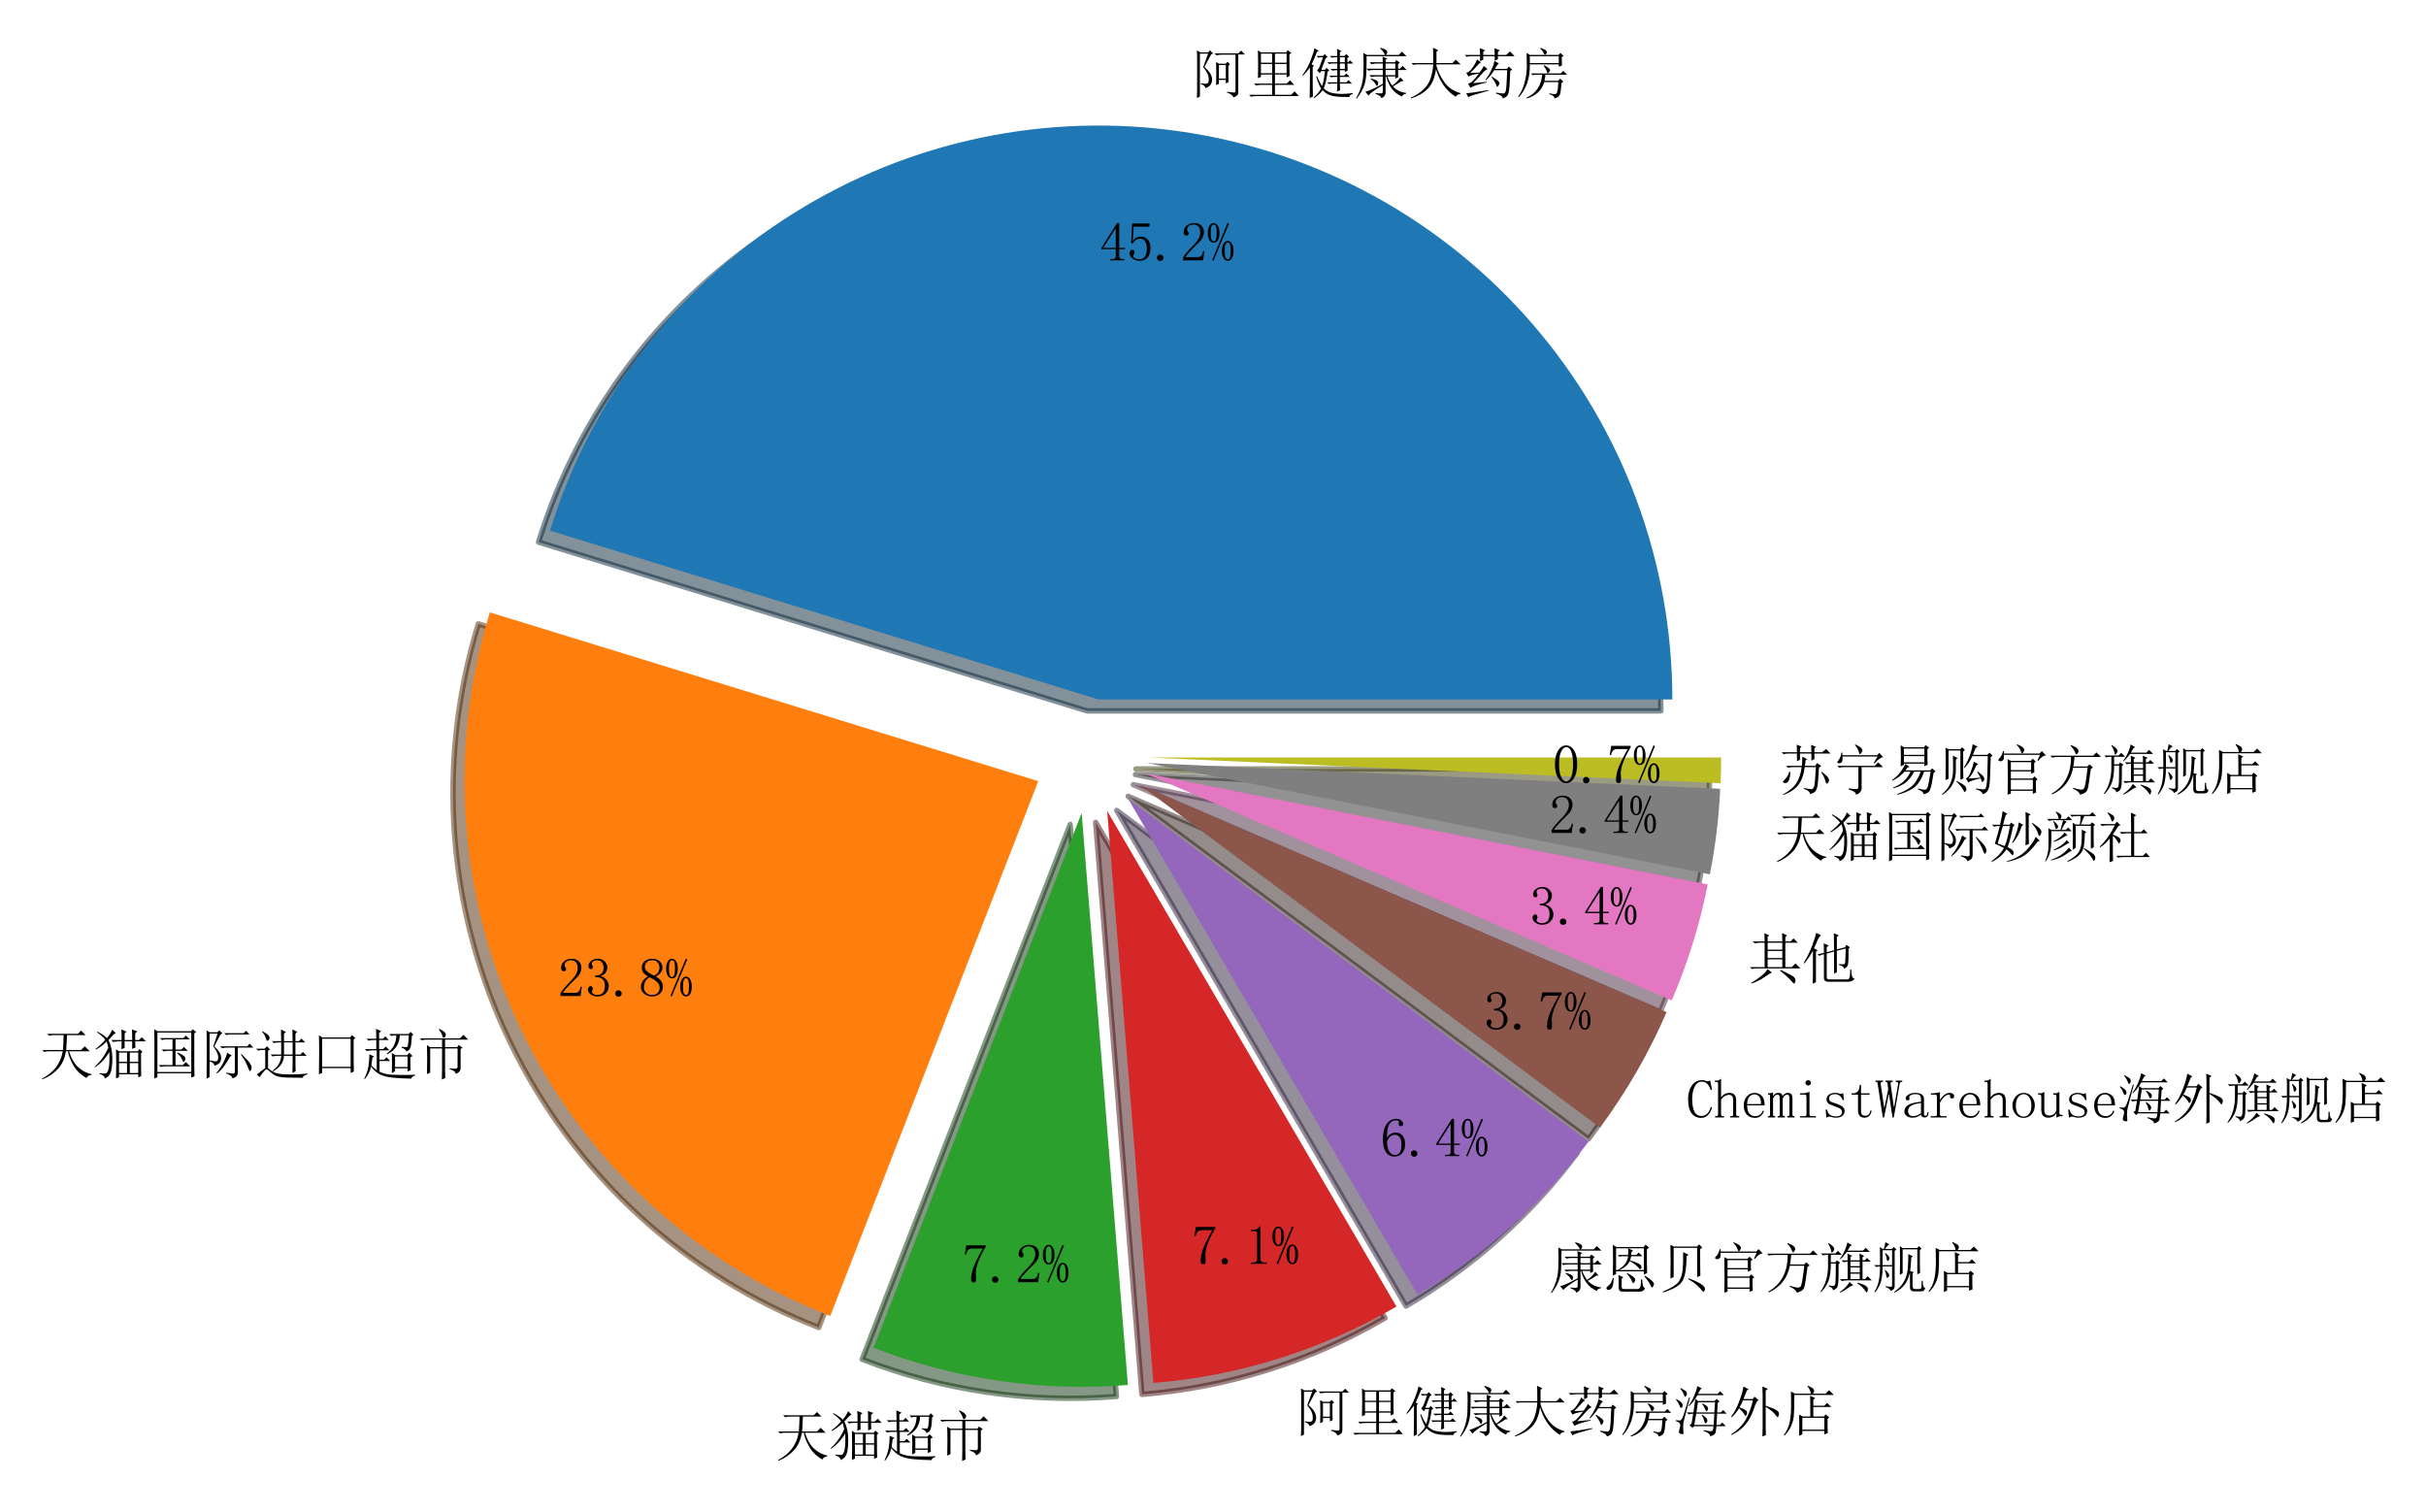 <?xml version="1.0" encoding="utf-8" standalone="no"?>
<!DOCTYPE svg PUBLIC "-//W3C//DTD SVG 1.1//EN"
  "http://www.w3.org/Graphics/SVG/1.1/DTD/svg11.dtd">
<svg xmlns:xlink="http://www.w3.org/1999/xlink" width="450.012pt" height="280.512pt" viewBox="0 0 450.012 280.512" xmlns="http://www.w3.org/2000/svg" version="1.1">
 <defs>
  <style type="text/css">*{stroke-linejoin: round; stroke-linecap: butt}</style>
 </defs>
 <g id="figure_1">
  <g id="patch_1">
   <path d="M 0 280.512 
L 450.012 280.512 
L 450.012 0 
L 0 0 
z
" style="fill: #ffffff"/>
  </g>
  <g id="axes_1">
   <g id="patch_2">
    <path d="M 308.082 131.859 
C 308.082 106.378 298.932 81.724 282.308 62.413 
C 265.683 43.102 242.665 30.387 217.467 26.598 
C 192.27 22.808 166.53 28.19 144.961 41.757 
C 123.392 55.324 107.396 76.196 99.901 100.55 
L 201.637 131.859 
L 308.082 131.859 
z
" style="fill: #092436; opacity: 0.5; stroke: #092436; stroke-linejoin: miter"/>
   </g>
   <g id="patch_3">
    <path d="M 88.736 115.712 
C 80.827 141.411 82.942 169.176 94.653 193.381 
C 106.364 217.585 126.822 236.476 151.881 246.224 
L 190.472 147.021 
L 88.736 115.712 
z
" style="fill: #4c2604; opacity: 0.5; stroke: #4c2604; stroke-linejoin: miter"/>
   </g>
   <g id="patch_4">
    <path d="M 159.923 252.12 
C 167.399 255.029 175.18 257.082 183.117 258.243 
C 191.054 259.403 199.097 259.662 207.093 259.016 
L 198.514 152.917 
L 159.923 252.12 
z
" style="fill: #0d300d; opacity: 0.5; stroke: #0d300d; stroke-linejoin: miter"/>
   </g>
   <g id="patch_5">
    <path d="M 211.824 258.638 
C 219.749 257.997 227.577 256.471 235.161 254.087 
C 242.746 251.703 250.04 248.477 256.906 244.469 
L 203.245 152.54 
L 211.824 258.638 
z
" style="fill: #400c0c; opacity: 0.5; stroke: #400c0c; stroke-linejoin: miter"/>
   </g>
   <g id="patch_6">
    <path d="M 260.81 242.249 
C 266.984 238.645 272.779 234.429 278.107 229.664 
C 283.435 224.899 288.27 219.609 292.538 213.874 
L 207.15 150.319 
L 260.81 242.249 
z
" style="fill: #2c1f39; opacity: 0.5; stroke: #2c1f39; stroke-linejoin: miter"/>
   </g>
   <g id="patch_7">
    <path d="M 294.662 211.261 
C 297.128 207.947 299.4 204.493 301.464 200.915 
C 303.529 197.338 305.384 193.643 307.02 189.85 
L 209.273 147.706 
L 294.662 211.261 
z
" style="fill: #2a1a16; opacity: 0.5; stroke: #2a1a16; stroke-linejoin: miter"/>
   </g>
   <g id="patch_8">
    <path d="M 307.966 187.686 
C 309.455 184.232 310.76 180.702 311.875 177.111 
C 312.99 173.519 313.915 169.871 314.644 166.182 
L 210.219 145.542 
L 307.966 187.686 
z
" style="fill: #44243a; opacity: 0.5; stroke: #44243a; stroke-linejoin: miter"/>
   </g>
   <g id="patch_9">
    <path d="M 315.046 164.3 
C 315.563 161.684 315.982 159.051 316.301 156.404 
C 316.62 153.757 316.84 151.099 316.959 148.436 
L 210.622 143.659 
L 315.046 164.3 
z
" style="fill: #262626; opacity: 0.5; stroke: #262626; stroke-linejoin: miter"/>
   </g>
   <g id="patch_10">
    <path d="M 317.033 147.401 
C 317.069 146.605 317.096 145.809 317.114 145.013 
C 317.131 144.217 317.14 143.42 317.14 142.624 
L 210.696 142.624 
L 317.033 147.401 
z
" style="fill: #38390a; opacity: 0.5; stroke: #38390a; stroke-linejoin: miter"/>
   </g>
   <g id="patch_11">
    <path d="M 310.211 129.73 
C 310.211 104.249 301.061 79.596 284.437 60.284 
C 267.812 40.973 244.794 28.258 219.596 24.469 
C 194.398 20.679 168.659 26.061 147.09 39.628 
C 125.521 53.196 109.524 74.067 102.03 98.421 
L 203.766 129.73 
L 310.211 129.73 
z
" style="fill: #1f77b4"/>
   </g>
   <g id="patch_12">
    <path d="M 90.865 113.583 
C 82.956 139.282 85.071 167.047 96.782 191.252 
C 108.493 215.456 128.951 234.347 154.01 244.095 
L 192.601 144.892 
L 90.865 113.583 
z
" style="fill: #ff7f0e"/>
   </g>
   <g id="patch_13">
    <path d="M 162.052 249.992 
C 169.528 252.9 177.309 254.954 185.246 256.114 
C 193.183 257.274 201.226 257.534 209.222 256.887 
L 200.643 150.789 
L 162.052 249.992 
z
" style="fill: #2ca02c"/>
   </g>
   <g id="patch_14">
    <path d="M 213.953 256.509 
C 221.878 255.869 229.705 254.342 237.29 251.958 
C 244.875 249.574 252.168 246.348 259.035 242.34 
L 205.374 150.411 
L 213.953 256.509 
z
" style="fill: #d62728"/>
   </g>
   <g id="patch_15">
    <path d="M 262.939 240.12 
C 269.113 236.516 274.907 232.3 280.236 227.535 
C 285.564 222.77 290.399 217.48 294.667 211.745 
L 209.278 148.19 
L 262.939 240.12 
z
" style="fill: #9467bd"/>
   </g>
   <g id="patch_16">
    <path d="M 296.791 209.132 
C 299.257 205.818 301.528 202.364 303.593 198.786 
C 305.658 195.209 307.513 191.514 309.148 187.721 
L 211.402 145.577 
L 296.791 209.132 
z
" style="fill: #8c564b"/>
   </g>
   <g id="patch_17">
    <path d="M 310.095 185.557 
C 311.584 182.103 312.889 178.574 314.004 174.982 
C 315.119 171.391 316.044 167.742 316.773 164.053 
L 212.348 143.413 
L 310.095 185.557 
z
" style="fill: #e377c2"/>
   </g>
   <g id="patch_18">
    <path d="M 317.175 162.171 
C 317.692 159.555 318.111 156.922 318.43 154.275 
C 318.749 151.628 318.969 148.97 319.088 146.307 
L 212.751 141.53 
L 317.175 162.171 
z
" style="fill: #7f7f7f"/>
   </g>
   <g id="patch_19">
    <path d="M 319.162 145.272 
C 319.198 144.476 319.225 143.68 319.242 142.884 
C 319.26 142.088 319.269 141.291 319.269 140.495 
L 212.825 140.495 
L 319.162 145.272 
z
" style="fill: #bcbd22"/>
   </g>
   <g id="matplotlib.axis_1"/>
   <g id="matplotlib.axis_2"/>
   <g id="text_1">
    <!-- 阿里健康大药房 -->
    <g transform="translate(221.179 17.263)scale(0.1 -0.1)">
     <defs>
      <path id="SimSun-963f" d="M 3075 3250 
L 3075 1675 
L 3875 1675 
L 3875 3250 
L 3075 3250 
z
M 4025 150 
Q 4550 75 4775 62 
Q 5000 50 5000 225 
L 5000 4450 
L 3400 4450 
Q 3075 4450 2800 4375 
L 2575 4600 
L 5325 4600 
L 5650 4925 
L 6100 4475 
L 5325 4475 
L 5325 125 
Q 5325 -125 5212 -250 
Q 5100 -375 4775 -500 
Q 4575 -100 4025 50 
L 4025 150 
z
M 2750 3600 
L 3100 3400 
L 3850 3400 
L 4075 3625 
L 4375 3325 
L 4175 3175 
Q 4175 1575 4200 1275 
L 3875 1125 
L 3875 1525 
L 3075 1525 
L 3075 1075 
L 2750 925 
Q 2775 1525 2775 2212 
Q 2775 2900 2750 3600 
z
M 525 -575 
Q 550 0 550 375 
Q 550 750 550 2362 
Q 550 3975 550 4212 
Q 550 4450 525 4950 
L 900 4725 
L 1825 4725 
L 2050 4950 
L 2400 4600 
L 2175 4475 
Q 1725 3650 1400 3025 
Q 1925 2550 2100 2225 
Q 2275 1900 2287 1600 
Q 2300 1300 2137 1012 
Q 1975 725 1525 575 
Q 1425 925 975 1050 
L 975 1150 
Q 1350 1075 1500 1075 
Q 1675 1075 1800 1162 
Q 1925 1250 1887 1775 
Q 1850 2300 1250 3000 
L 1825 4575 
L 875 4575 
L 875 -400 
L 525 -575 
z
" transform="scale(0.016)"/>
      <path id="SimSun-91cc" d="M 1700 4575 
L 1700 3525 
L 3000 3525 
L 3000 4575 
L 1700 4575 
z
M 3325 4575 
L 3325 3525 
L 4675 3525 
L 4675 4575 
L 3325 4575 
z
M 1700 3375 
L 1700 2300 
L 3000 2300 
L 3000 3375 
L 1700 3375 
z
M 3325 3375 
L 3325 2300 
L 4675 2300 
L 4675 3375 
L 3325 3375 
z
M 1350 1725 
Q 1375 2525 1375 3362 
Q 1375 4200 1350 4950 
L 1700 4725 
L 4625 4725 
L 4800 4975 
L 5225 4650 
L 5000 4475 
Q 5000 2650 5025 1975 
L 4675 1825 
L 4675 2150 
L 3325 2150 
L 3325 1100 
L 4675 1100 
L 5075 1475 
L 5550 950 
L 3325 950 
L 3325 -200 
L 5200 -200 
L 5600 200 
L 6100 -350 
L 1150 -350 
Q 825 -350 550 -425 
L 325 -200 
L 3000 -200 
L 3000 950 
L 1725 950 
Q 1400 950 1125 875 
L 900 1100 
L 3000 1100 
L 3000 2150 
L 1700 2150 
L 1700 1875 
L 1350 1725 
z
" transform="scale(0.016)"/>
      <path id="SimSun-5065" d="M 1450 3025 
L 1450 1050 
Q 1450 200 1475 -400 
L 1100 -575 
Q 1125 250 1125 975 
L 1125 2975 
Q 750 2425 300 2000 
L 250 2075 
Q 850 2850 1212 3800 
Q 1575 4750 1650 5200 
L 2150 4900 
L 1950 4775 
Q 1575 3850 1325 3325 
L 1600 3175 
L 1450 3025 
z
M 6100 -100 
Q 5750 -175 5700 -450 
Q 4225 -475 3625 -300 
Q 3025 -125 2600 325 
Q 2175 -225 1600 -600 
L 1550 -525 
Q 2200 75 2425 525 
Q 2150 950 1850 1925 
L 1950 1950 
Q 2275 1175 2550 825 
Q 2675 1200 2750 1650 
Q 2825 2100 2875 2550 
L 2425 2550 
L 2275 2300 
L 1950 2650 
Q 2125 2750 2275 3125 
Q 2425 3500 2650 4150 
L 2325 4150 
L 2100 4100 
L 1900 4300 
L 2625 4300 
L 2850 4525 
L 3175 4200 
L 2950 4025 
L 2450 2700 
L 2875 2700 
L 3050 2925 
L 3375 2625 
L 3175 2475 
Q 3125 2025 3012 1475 
Q 2900 925 2725 550 
Q 3175 100 3762 0 
Q 4350 -100 4775 -100 
Q 5350 -100 6100 0 
L 6100 -100 
z
M 4275 175 
Q 4300 900 4300 1100 
L 3625 1100 
L 3325 1050 
L 3125 1250 
L 4300 1250 
L 4300 1875 
L 3925 1875 
L 3575 1825 
L 3375 2025 
L 4300 2025 
L 4300 2650 
L 4025 2650 
L 3725 2600 
L 3525 2800 
L 4300 2800 
L 4300 3425 
L 3700 3425 
L 3350 3375 
L 3150 3575 
L 4300 3575 
L 4300 4150 
L 4000 4150 
L 3650 4100 
L 3450 4300 
L 4300 4300 
Q 4300 4525 4275 5125 
L 4775 4875 
L 4600 4700 
L 4600 4300 
L 5125 4300 
L 5350 4525 
L 5675 4200 
L 5475 4075 
L 5475 3575 
L 5550 3575 
L 5775 3800 
L 6150 3425 
L 5475 3425 
Q 5475 3075 5500 2600 
L 5175 2450 
L 5175 2650 
L 4600 2650 
L 4600 2025 
L 5100 2025 
L 5350 2275 
L 5750 1875 
L 4600 1875 
L 4600 1250 
L 5350 1250 
L 5600 1500 
L 6000 1100 
L 4600 1100 
Q 4600 625 4625 325 
L 4275 175 
z
M 4600 3425 
L 4600 2800 
L 5175 2800 
L 5175 3425 
L 4600 3425 
z
M 4600 4150 
L 4600 3575 
L 5175 3575 
L 5175 4150 
L 4600 4150 
z
" transform="scale(0.016)"/>
      <path id="SimSun-5eb7" d="M 225 -600 
Q 625 75 837 787 
Q 1050 1500 1075 2262 
Q 1100 3025 1100 3575 
Q 1100 4225 1075 4650 
L 1475 4425 
L 5175 4425 
L 5550 4800 
L 6075 4275 
L 1450 4275 
Q 1450 2825 1400 2062 
Q 1350 1300 1087 662 
Q 825 25 300 -650 
L 225 -600 
z
M 3075 5250 
Q 3500 5125 3675 5012 
Q 3850 4900 3850 4775 
Q 3850 4675 3775 4537 
Q 3700 4400 3650 4400 
Q 3600 4400 3525 4550 
Q 3400 4800 3025 5175 
L 3075 5250 
z
M 3325 3575 
Q 3325 3900 3300 4225 
L 3850 4000 
L 3650 3850 
L 3650 3575 
L 4725 3575 
L 4900 3825 
L 5300 3525 
L 5100 3350 
L 5100 2825 
L 5300 2825 
L 5625 3150 
L 6100 2675 
L 5100 2675 
Q 5100 2075 5125 1850 
L 4775 1675 
L 4775 1925 
L 3850 1925 
Q 4100 1275 4425 875 
Q 5100 1350 5350 1825 
L 5750 1400 
L 5500 1375 
Q 4975 1025 4500 775 
Q 5150 100 6025 25 
L 6025 -75 
Q 5625 -125 5550 -400 
Q 4825 -75 4387 487 
Q 3950 1050 3725 1925 
L 3650 1925 
L 3650 150 
Q 3700 -375 3150 -600 
Q 3150 -325 2500 -100 
L 2500 0 
Q 3000 -50 3175 -37 
Q 3350 -25 3325 300 
L 3325 925 
Q 2725 575 2225 212 
Q 1725 -150 1675 -300 
L 1300 150 
Q 1625 225 2162 475 
Q 2700 725 3325 1075 
L 3325 1925 
L 2600 1925 
Q 2275 1925 2000 1850 
L 1775 2075 
L 3325 2075 
L 3325 2675 
L 2250 2675 
Q 1925 2675 1650 2600 
L 1425 2825 
L 3325 2825 
L 3325 3425 
L 2625 3425 
Q 2300 3425 2025 3350 
L 1800 3575 
L 3325 3575 
z
M 3650 3425 
L 3650 2825 
L 4775 2825 
L 4775 3425 
L 3650 3425 
z
M 3650 2675 
L 3650 2075 
L 4775 2075 
L 4775 2675 
L 3650 2675 
z
M 1950 1700 
Q 2500 1550 2650 1425 
Q 2800 1300 2800 1175 
Q 2800 1075 2750 950 
Q 2700 825 2650 825 
Q 2600 825 2500 1025 
Q 2325 1325 1925 1625 
L 1950 1700 
z
" transform="scale(0.016)"/>
      <path id="SimSun-5927" d="M 2925 3475 
Q 2925 4800 2900 5250 
L 3500 4975 
L 3300 4775 
L 3300 3475 
L 5150 3475 
L 5550 3875 
L 6100 3325 
L 3300 3325 
L 3300 3125 
Q 3550 2200 4212 1262 
Q 4875 325 6075 0 
L 6075 -100 
Q 5700 -125 5525 -425 
Q 4700 75 4100 950 
Q 3500 1825 3250 2775 
Q 3025 1250 2300 512 
Q 1575 -225 350 -625 
L 325 -525 
Q 1200 -150 1800 425 
Q 2400 1000 2637 1750 
Q 2875 2500 2925 3325 
L 950 3325 
L 600 3275 
L 400 3475 
L 2925 3475 
z
" transform="scale(0.016)"/>
      <path id="SimSun-836f" d="M 500 -25 
Q 850 0 1537 100 
Q 2225 200 3050 350 
L 3075 275 
Q 2325 50 1600 -150 
Q 850 -350 750 -500 
L 500 -25 
z
M 1300 1150 
Q 1675 1175 2850 1300 
L 2875 1225 
Q 2275 1100 1737 937 
Q 1200 775 1000 600 
L 700 1100 
Q 975 1125 1287 1437 
Q 1600 1750 1975 2250 
Q 975 2125 775 1900 
L 500 2350 
Q 800 2375 1187 2887 
Q 1575 3400 1750 3900 
L 2225 3550 
Q 2025 3500 1725 3125 
Q 1400 2750 950 2325 
Q 1225 2350 2050 2375 
Q 2400 2825 2525 3150 
L 2975 2775 
Q 2750 2725 2325 2250 
Q 1900 1750 1300 1150 
z
M 3775 3725 
L 4300 3425 
Q 4125 3375 3825 2800 
L 5225 2800 
L 5425 3075 
L 5825 2725 
L 5600 2550 
Q 5550 1125 5500 600 
Q 5450 75 5325 -200 
Q 5200 -475 4725 -625 
Q 4750 -300 3950 -50 
L 3950 50 
Q 4625 -50 4812 -50 
Q 5000 -50 5087 250 
Q 5175 550 5250 2650 
L 3750 2650 
Q 3300 1950 2775 1475 
L 2725 1550 
Q 3075 1975 3375 2600 
Q 3675 3225 3775 3725 
z
M 3425 1850 
L 3500 1900 
Q 4075 1550 4212 1400 
Q 4350 1250 4350 1150 
Q 4350 1050 4250 887 
Q 4150 725 4100 725 
Q 4025 725 3975 950 
Q 3850 1300 3425 1850 
z
M 2100 3700 
L 2100 4275 
L 1150 4275 
Q 825 4275 550 4200 
L 325 4425 
L 2100 4425 
Q 2100 4825 2075 5200 
L 2700 4950 
L 2475 4775 
L 2475 4425 
L 3800 4425 
Q 3800 4825 3775 5200 
L 4400 4950 
L 4175 4775 
L 4175 4425 
L 5125 4425 
L 5575 4825 
L 6100 4275 
L 4175 4275 
L 4175 3925 
L 3800 3750 
L 3800 4275 
L 2475 4275 
L 2475 3875 
L 2100 3700 
z
" transform="scale(0.016)"/>
      <path id="SimSun-623f" d="M 3225 3175 
L 3300 3225 
Q 3750 2975 3862 2850 
Q 3975 2725 3975 2650 
Q 3975 2550 3862 2425 
Q 3750 2300 3725 2300 
Q 3650 2300 3600 2475 
Q 3525 2750 3225 3175 
z
M 1750 2275 
L 5200 2275 
L 5500 2575 
L 5950 2125 
L 3425 2125 
Q 3425 1875 3325 1425 
L 4900 1425 
L 5150 1675 
L 5525 1300 
L 5300 1175 
Q 5225 100 5100 -200 
Q 4975 -500 4475 -625 
Q 4500 -300 3875 -125 
L 3900 -25 
Q 4300 -125 4475 -125 
Q 4575 -125 4687 -62 
Q 4800 0 4850 387 
Q 4900 775 4925 1275 
L 3300 1275 
Q 2875 -150 1275 -625 
L 1250 -525 
Q 2900 225 3050 2125 
L 2225 2125 
L 1950 2075 
L 1750 2275 
z
M 2875 5250 
Q 3425 5025 3512 4925 
Q 3600 4825 3600 4750 
Q 3600 4675 3550 4575 
Q 3500 4475 3400 4450 
Q 3300 4425 3225 4650 
Q 3125 4875 2825 5175 
L 2875 5250 
z
M 1625 4275 
L 1625 3475 
L 4975 3475 
L 4975 4275 
L 1625 4275 
z
M 5325 4175 
Q 5325 3525 5350 3200 
L 4975 3050 
L 4975 3325 
L 1625 3325 
Q 1675 975 350 -475 
L 275 -400 
Q 750 225 1012 1200 
Q 1275 2175 1275 3125 
Q 1275 4075 1250 4650 
L 1625 4425 
L 4950 4425 
L 5175 4650 
L 5550 4300 
L 5325 4175 
z
" transform="scale(0.016)"/>
     </defs>
     <use xlink:href="#SimSun-963f"/>
     <use xlink:href="#SimSun-91cc" x="100"/>
     <use xlink:href="#SimSun-5065" x="200"/>
     <use xlink:href="#SimSun-5eb7" x="300"/>
     <use xlink:href="#SimSun-5927" x="400"/>
     <use xlink:href="#SimSun-836f" x="500"/>
     <use xlink:href="#SimSun-623f" x="600"/>
    </g>
   </g>
   <g id="text_2">
    <!-- 45.2% -->
    <g transform="translate(203.93 48.451)scale(0.1 -0.1)">
     <defs>
      <path id="SimSun-34" d="M 2300 575 
Q 2300 400 2400 325 
Q 2500 250 2675 250 
L 2900 250 
L 2900 100 
L 1250 100 
L 1250 250 
L 1525 250 
Q 1725 250 1812 325 
Q 1900 400 1900 575 
L 1900 1400 
L 225 1400 
L 225 1525 
L 2050 4425 
L 2300 4425 
L 2300 1550 
L 2975 1550 
L 2975 1400 
L 2300 1400 
L 2300 575 
z
M 1875 3800 
L 450 1550 
L 1900 1550 
L 1900 3800 
L 1875 3800 
z
" transform="scale(0.016)"/>
      <path id="SimSun-35" d="M 1725 2850 
Q 2200 2850 2500 2487 
Q 2800 2125 2800 1525 
Q 2800 850 2487 450 
Q 2175 50 1525 50 
Q 1075 50 725 312 
Q 375 575 375 950 
Q 375 1100 462 1212 
Q 550 1325 700 1325 
Q 850 1325 900 1225 
Q 950 1125 950 1050 
Q 950 900 875 825 
Q 800 725 800 625 
Q 800 425 1037 325 
Q 1275 225 1550 225 
Q 1950 225 2162 550 
Q 2375 875 2375 1475 
Q 2375 1975 2187 2287 
Q 2000 2600 1625 2600 
Q 1350 2600 1150 2500 
Q 950 2400 775 2075 
L 550 2100 
L 675 4375 
L 2725 4375 
L 2650 4000 
L 850 4000 
L 750 2350 
Q 1000 2700 1237 2775 
Q 1475 2850 1725 2850 
z
" transform="scale(0.016)"/>
      <path id="SimSun-2e" d="M 800 25 
Q 650 25 537 125 
Q 425 225 425 400 
Q 425 575 537 675 
Q 650 775 800 775 
Q 950 775 1062 662 
Q 1175 550 1175 400 
Q 1175 225 1062 125 
Q 950 25 800 25 
z
" transform="scale(0.016)"/>
      <path id="SimSun-32" d="M 2325 3325 
Q 2325 3775 2125 4012 
Q 1925 4250 1525 4250 
Q 1225 4250 1012 4087 
Q 800 3925 800 3675 
Q 800 3525 900 3425 
Q 975 3325 975 3225 
Q 975 3100 912 3037 
Q 850 2975 725 2975 
Q 575 2975 487 3062 
Q 400 3150 400 3350 
Q 400 3875 775 4150 
Q 1150 4425 1575 4425 
Q 2175 4425 2462 4125 
Q 2750 3825 2750 3375 
Q 2750 3075 2612 2775 
Q 2475 2475 2175 2200 
Q 1450 1500 1062 1062 
Q 675 625 600 475 
L 2075 475 
Q 2300 475 2450 650 
Q 2600 825 2650 1175 
L 2800 1175 
L 2650 100 
L 325 100 
L 325 425 
Q 450 650 737 1000 
Q 1025 1350 1500 1825 
Q 1925 2250 2125 2625 
Q 2325 3000 2325 3325 
z
" transform="scale(0.016)"/>
      <path id="SimSun-25" d="M 750 4250 
Q 600 4250 500 4050 
Q 400 3850 400 3300 
Q 400 2675 512 2487 
Q 625 2300 750 2300 
Q 925 2300 1012 2525 
Q 1100 2750 1100 3300 
Q 1100 3750 1037 4000 
Q 975 4250 750 4250 
z
M 1425 3275 
Q 1425 2825 1275 2487 
Q 1125 2150 750 2150 
Q 450 2150 262 2450 
Q 75 2750 75 3275 
Q 75 3825 275 4125 
Q 475 4425 750 4425 
Q 1050 4425 1237 4112 
Q 1425 3800 1425 3275 
z
M 2725 1200 
Q 2725 1625 2650 1900 
Q 2575 2175 2375 2175 
Q 2225 2175 2125 1937 
Q 2025 1700 2025 1200 
Q 2025 575 2137 400 
Q 2250 225 2375 225 
Q 2550 225 2637 437 
Q 2725 650 2725 1200 
z
M 3050 1175 
Q 3050 675 2875 362 
Q 2700 50 2375 50 
Q 2100 50 1900 362 
Q 1700 675 1700 1175 
Q 1700 1725 1900 2037 
Q 2100 2350 2375 2350 
Q 2675 2350 2862 2025 
Q 3050 1700 3050 1175 
z
M 2525 4350 
L 725 50 
L 575 125 
L 2350 4425 
L 2525 4350 
z
" transform="scale(0.016)"/>
     </defs>
     <use xlink:href="#SimSun-34"/>
     <use xlink:href="#SimSun-35" x="50"/>
     <use xlink:href="#SimSun-2e" x="100"/>
     <use xlink:href="#SimSun-32" x="150"/>
     <use xlink:href="#SimSun-25" x="200"/>
    </g>
   </g>
   <g id="text_3">
    <!-- 天猫国际进口超市 -->
    <g transform="translate(7.2 199.189)scale(0.1 -0.1)">
     <defs>
      <path id="SimSun-5929" d="M 975 4650 
L 4525 4650 
L 4900 5025 
L 5425 4500 
L 3275 4500 
Q 3250 3825 3175 2775 
L 4900 2775 
L 5325 3200 
L 5900 2625 
L 3500 2625 
Q 3925 1325 4625 725 
Q 5325 125 6100 -25 
L 6100 -125 
Q 5675 -150 5525 -475 
Q 4500 100 3987 1025 
Q 3475 1950 3375 2625 
L 3150 2625 
Q 2925 1325 2187 550 
Q 1450 -225 425 -625 
L 375 -550 
Q 1400 0 1987 762 
Q 2575 1525 2775 2625 
L 1225 2625 
Q 900 2625 625 2550 
L 400 2775 
L 2800 2775 
Q 2875 3925 2875 4500 
L 1800 4500 
Q 1475 4500 1200 4425 
L 975 4650 
z
" transform="scale(0.016)"/>
      <path id="SimSun-732b" d="M 4575 3925 
Q 4575 4850 4550 5150 
L 5175 4925 
L 4925 4700 
L 4925 3925 
L 5350 3925 
L 5700 4250 
L 6150 3775 
L 4925 3775 
Q 4925 3275 4950 3050 
L 4575 2900 
L 4575 3775 
L 3700 3775 
L 3700 3000 
L 3325 2875 
Q 3350 3150 3350 3775 
L 2975 3775 
Q 2650 3775 2375 3700 
L 2150 3925 
L 3350 3925 
Q 3350 4850 3325 5150 
L 3925 4900 
L 3700 4700 
L 3700 3925 
L 4575 3925 
z
M 3050 2475 
L 3050 1400 
L 3975 1400 
L 3975 2475 
L 3050 2475 
z
M 4300 2475 
L 4300 1400 
L 5275 1400 
L 5275 2475 
L 4300 2475 
z
M 3050 1250 
L 3050 100 
L 3975 100 
L 3975 1250 
L 3050 1250 
z
M 4300 1250 
L 4300 100 
L 5275 100 
L 5275 1250 
L 4300 1250 
z
M 2700 -525 
Q 2725 75 2725 1187 
Q 2725 2300 2700 2850 
L 3050 2625 
L 5225 2625 
L 5425 2875 
L 5775 2550 
L 5600 2400 
Q 5600 225 5625 -250 
L 5275 -400 
L 5275 -50 
L 3050 -50 
L 3050 -375 
L 2700 -525 
z
M 550 4900 
Q 1225 4550 1650 4150 
Q 2075 4650 2250 5125 
L 2675 4725 
Q 2525 4700 2325 4475 
Q 2100 4225 1825 3925 
Q 2275 3025 2275 1812 
Q 2275 600 2062 112 
Q 1850 -375 1400 -525 
Q 1375 -175 800 0 
L 800 100 
Q 1250 25 1487 50 
Q 1725 75 1850 650 
Q 1975 1225 1925 2550 
Q 1300 1450 250 750 
L 225 825 
Q 1225 1725 1800 3025 
Q 1750 3375 1625 3750 
Q 1025 3175 375 2825 
L 325 2900 
Q 925 3325 1450 3950 
Q 1150 4375 500 4825 
L 550 4900 
z
" transform="scale(0.016)"/>
      <path id="SimSun-56fd" d="M 1550 4150 
L 4250 4150 
L 4550 4450 
L 5000 4000 
L 3350 4000 
L 3350 2825 
L 4025 2825 
L 4325 3125 
L 4775 2675 
L 3350 2675 
L 3350 1025 
L 4200 1025 
L 4550 1375 
L 5050 875 
L 2225 875 
Q 1900 875 1625 800 
L 1400 1025 
L 3000 1025 
L 3000 2675 
L 2325 2675 
L 1975 2600 
L 1750 2825 
L 3000 2825 
L 3000 4000 
L 2125 4000 
L 1775 3925 
L 1550 4150 
z
M 3625 2475 
Q 4175 2225 4337 2075 
Q 4500 1925 4500 1775 
Q 4500 1650 4425 1512 
Q 4350 1375 4300 1375 
Q 4225 1375 4150 1600 
Q 4025 1925 3550 2400 
L 3625 2475 
z
M 875 -550 
Q 900 0 900 525 
L 900 4075 
Q 900 4550 875 5175 
L 1250 4950 
L 5150 4950 
L 5350 5175 
L 5750 4850 
L 5525 4700 
L 5525 750 
Q 5525 250 5550 -275 
L 5175 -425 
L 5175 75 
L 1250 75 
L 1250 -375 
L 875 -550 
z
M 1250 4800 
L 1250 225 
L 5175 225 
L 5175 4800 
L 1250 4800 
z
" transform="scale(0.016)"/>
      <path id="SimSun-9645" d="M 4750 2300 
Q 5600 1475 5762 1187 
Q 5925 900 5925 700 
Q 5925 575 5850 450 
Q 5775 325 5750 325 
Q 5650 325 5550 625 
Q 5400 1050 5200 1412 
Q 5000 1775 4675 2250 
L 4750 2300 
z
M 2750 4725 
L 5000 4725 
L 5275 5000 
L 5675 4575 
L 3450 4575 
Q 3250 4575 2975 4500 
L 2750 4725 
z
M 2275 3200 
L 5400 3200 
L 5700 3500 
L 6125 3050 
L 4325 3050 
L 4325 175 
Q 4325 -50 4225 -212 
Q 4125 -375 3700 -525 
Q 3650 -175 2975 50 
L 2975 150 
Q 3675 25 3825 37 
Q 3975 50 3975 275 
L 3975 3050 
L 3100 3050 
Q 2775 3050 2500 2975 
L 2275 3200 
z
M 3625 2125 
L 3400 1975 
Q 2675 600 1900 50 
L 1850 125 
Q 2375 750 2687 1400 
Q 3000 2050 3100 2450 
L 3625 2125 
z
M 700 -550 
Q 725 700 725 2587 
Q 725 4475 700 5050 
L 1050 4825 
L 1950 4825 
L 2175 5050 
L 2525 4700 
L 2300 4550 
L 1600 3200 
Q 2050 2750 2212 2475 
Q 2375 2200 2387 1912 
Q 2400 1625 2275 1375 
Q 2150 1125 1625 950 
Q 1550 1300 1050 1475 
L 1050 -375 
L 700 -550 
z
M 1475 3200 
L 1975 4675 
L 1050 4675 
L 1050 1575 
Q 1675 1425 1862 1475 
Q 2050 1525 2050 1962 
Q 2050 2400 1475 3200 
z
" transform="scale(0.016)"/>
      <path id="SimSun-8fdb" d="M 3425 3650 
L 3425 2250 
L 4425 2250 
L 4425 3650 
L 3425 3650 
z
M 3100 2250 
L 3100 3650 
L 2850 3650 
Q 2525 3650 2250 3575 
L 2025 3800 
L 3100 3800 
Q 3100 4475 3075 5150 
L 3650 4850 
L 3425 4675 
L 3425 3800 
L 4425 3800 
Q 4425 4500 4400 5150 
L 4975 4875 
L 4750 4675 
L 4750 3800 
L 5150 3800 
L 5450 4100 
L 5875 3650 
L 4750 3650 
L 4750 2250 
L 5325 2250 
L 5625 2550 
L 6050 2100 
L 4750 2100 
Q 4750 650 4775 300 
L 4400 125 
Q 4425 625 4425 2100 
L 3425 2100 
Q 3350 925 2150 300 
L 2100 375 
Q 3050 1075 3100 2100 
L 2700 2100 
Q 2375 2100 2100 2025 
L 1875 2250 
L 3100 2250 
z
M 875 4900 
L 925 4950 
Q 1400 4700 1587 4512 
Q 1775 4325 1750 4150 
Q 1725 3975 1625 3900 
Q 1525 3825 1500 3825 
Q 1400 3825 1325 4125 
Q 1225 4500 875 4900 
z
M 1575 650 
Q 1850 425 2237 212 
Q 2625 0 3387 -37 
Q 4150 -75 4837 -50 
Q 5525 -25 6150 50 
L 6150 -50 
Q 5575 -200 5625 -450 
Q 4475 -450 3762 -425 
Q 3050 -400 2650 -275 
Q 2250 -150 1875 200 
Q 1500 525 1425 537 
Q 1350 550 1150 350 
Q 950 150 600 -375 
L 275 -75 
Q 700 275 1250 675 
L 1250 2775 
L 1025 2775 
Q 700 2775 425 2700 
L 200 2925 
L 1175 2925 
L 1450 3200 
L 1800 2850 
L 1575 2675 
L 1575 650 
z
" transform="scale(0.016)"/>
      <path id="SimSun-53e3" d="M 5250 1550 
Q 5250 750 5275 275 
L 4900 100 
L 4900 675 
L 1600 675 
L 1600 125 
L 1225 -50 
Q 1250 800 1250 2325 
Q 1250 3850 1225 4475 
L 1625 4225 
L 4850 4225 
L 5050 4500 
L 5450 4150 
L 5250 4000 
L 5250 1550 
z
M 1600 4075 
L 1600 825 
L 4900 825 
L 4900 4075 
L 1600 4075 
z
" transform="scale(0.016)"/>
      <path id="SimSun-8d85" d="M 1175 1875 
Q 1100 1275 1050 975 
Q 1325 700 1675 425 
L 1675 2725 
L 1125 2725 
Q 800 2725 525 2650 
L 300 2875 
L 1625 2875 
L 1625 3925 
L 1325 3925 
Q 1000 3925 725 3850 
L 500 4075 
L 1625 4075 
Q 1625 4825 1600 5225 
L 2200 4950 
L 1950 4750 
L 1950 4075 
L 2400 4075 
L 2675 4350 
L 3075 3925 
L 1950 3925 
L 1950 2875 
L 2425 2875 
L 2725 3175 
L 3150 2725 
L 2000 2725 
L 2000 1650 
L 2525 1650 
L 2825 1925 
L 3225 1500 
L 2000 1500 
L 2000 250 
Q 2700 -75 3537 -100 
Q 4375 -125 4975 -125 
Q 5675 -125 6125 -100 
L 6125 -200 
Q 5750 -275 5675 -550 
Q 4500 -525 3575 -437 
Q 2650 -350 2062 -62 
Q 1475 225 1025 850 
Q 850 75 300 -600 
L 225 -550 
Q 600 150 712 862 
Q 825 1575 825 2275 
L 1375 2025 
L 1175 1875 
z
M 3800 2025 
L 3800 800 
L 5250 800 
L 5250 2025 
L 3800 2025 
z
M 4550 3150 
Q 4875 3100 5025 3100 
Q 5100 3100 5187 3125 
Q 5275 3150 5312 3450 
Q 5350 3750 5400 4475 
L 4350 4475 
Q 4300 2975 2900 2275 
L 2850 2375 
Q 3925 3125 3950 4475 
Q 3625 4475 3350 4400 
L 3125 4625 
L 5375 4625 
L 5600 4875 
L 5925 4550 
L 5750 4400 
Q 5700 3625 5650 3325 
Q 5600 3025 5500 2875 
Q 5400 2725 5125 2600 
Q 5000 2900 4550 3050 
L 4550 3150 
z
M 3425 2425 
L 3825 2175 
L 5200 2175 
L 5450 2450 
L 5825 2075 
L 5575 1925 
Q 5575 850 5600 425 
L 5250 275 
L 5250 650 
L 3800 650 
L 3800 300 
L 3425 100 
Q 3450 850 3450 1387 
Q 3450 1925 3425 2425 
z
" transform="scale(0.016)"/>
      <path id="SimSun-5e02" d="M 2625 5150 
L 2675 5225 
Q 3175 4975 3312 4812 
Q 3450 4650 3450 4550 
Q 3450 4500 3387 4362 
Q 3325 4225 3212 4187 
Q 3100 4150 3025 4450 
Q 2950 4725 2625 5150 
z
M 1250 -25 
Q 1275 925 1275 1837 
Q 1275 2750 1250 3325 
L 1625 3100 
L 3000 3100 
L 3000 3975 
L 1250 3975 
Q 925 3975 650 3900 
L 425 4125 
L 5075 4125 
L 5475 4525 
L 6025 3975 
L 3350 3975 
L 3350 3100 
L 4750 3100 
L 4925 3350 
L 5375 3050 
L 5150 2875 
L 5150 675 
Q 5150 200 4575 0 
Q 4575 350 3875 550 
L 3875 650 
Q 4300 600 4562 600 
Q 4825 600 4800 900 
L 4800 2950 
L 3350 2950 
L 3350 425 
Q 3350 -25 3375 -475 
L 2975 -650 
Q 3000 0 3000 575 
L 3000 2950 
L 1625 2950 
L 1625 150 
L 1250 -25 
z
" transform="scale(0.016)"/>
     </defs>
     <use xlink:href="#SimSun-5929"/>
     <use xlink:href="#SimSun-732b" x="100"/>
     <use xlink:href="#SimSun-56fd" x="200"/>
     <use xlink:href="#SimSun-9645" x="300"/>
     <use xlink:href="#SimSun-8fdb" x="400"/>
     <use xlink:href="#SimSun-53e3" x="500"/>
     <use xlink:href="#SimSun-8d85" x="600"/>
     <use xlink:href="#SimSun-5e02" x="700"/>
    </g>
   </g>
   <g id="text_4">
    <!-- 23.8% -->
    <g transform="translate(103.446 184.909)scale(0.1 -0.1)">
     <defs>
      <path id="SimSun-33" d="M 2800 1250 
Q 2800 775 2450 412 
Q 2100 50 1475 50 
Q 1025 50 700 300 
Q 375 550 375 875 
Q 375 1025 475 1137 
Q 575 1250 675 1250 
Q 825 1250 887 1137 
Q 950 1025 950 950 
Q 950 825 900 750 
Q 850 650 850 575 
Q 850 425 1037 325 
Q 1225 225 1450 225 
Q 1900 225 2125 487 
Q 2350 750 2350 1300 
Q 2350 1750 2112 2025 
Q 1875 2300 1225 2300 
L 1225 2475 
Q 1725 2475 1962 2712 
Q 2200 2950 2200 3375 
Q 2200 3725 2012 3987 
Q 1825 4250 1425 4250 
Q 1250 4250 1050 4162 
Q 850 4075 850 3875 
Q 850 3675 900 3625 
Q 950 3575 950 3500 
Q 950 3375 900 3300 
Q 850 3225 725 3225 
Q 625 3225 537 3300 
Q 450 3375 450 3575 
Q 450 3950 775 4187 
Q 1100 4425 1525 4425 
Q 2025 4425 2325 4112 
Q 2625 3800 2625 3450 
Q 2625 3075 2437 2812 
Q 2250 2550 1850 2425 
Q 2400 2225 2600 1900 
Q 2800 1575 2800 1250 
z
" transform="scale(0.016)"/>
      <path id="SimSun-38" d="M 625 1125 
Q 625 725 887 475 
Q 1150 225 1550 225 
Q 2025 225 2237 475 
Q 2450 725 2450 1100 
Q 2450 1425 2150 1725 
Q 1850 2025 1250 2275 
Q 950 2075 787 1775 
Q 625 1475 625 1125 
z
M 2825 1175 
Q 2825 700 2475 375 
Q 2125 50 1550 50 
Q 1025 50 650 375 
Q 275 700 275 1125 
Q 275 1550 487 1850 
Q 700 2150 1100 2375 
Q 750 2550 562 2812 
Q 375 3075 375 3400 
Q 375 3825 700 4125 
Q 1025 4425 1600 4425 
Q 2125 4425 2450 4125 
Q 2775 3825 2775 3400 
Q 2775 3100 2587 2837 
Q 2400 2575 2000 2375 
Q 2425 2125 2625 1825 
Q 2825 1525 2825 1175 
z
M 2425 3375 
Q 2425 3725 2225 3987 
Q 2025 4250 1600 4250 
Q 1125 4250 925 4000 
Q 725 3750 725 3475 
Q 725 3200 1012 2937 
Q 1300 2675 1825 2475 
Q 2125 2625 2275 2850 
Q 2425 3075 2425 3375 
z
" transform="scale(0.016)"/>
     </defs>
     <use xlink:href="#SimSun-32"/>
     <use xlink:href="#SimSun-33" x="50"/>
     <use xlink:href="#SimSun-2e" x="100"/>
     <use xlink:href="#SimSun-38" x="150"/>
     <use xlink:href="#SimSun-25" x="200"/>
    </g>
   </g>
   <g id="text_5">
    <!-- 天猫超市 -->
    <g transform="translate(143.706 269.947)scale(0.1 -0.1)">
     <use xlink:href="#SimSun-5929"/>
     <use xlink:href="#SimSun-732b" x="100"/>
     <use xlink:href="#SimSun-8d85" x="200"/>
     <use xlink:href="#SimSun-5e02" x="300"/>
    </g>
   </g>
   <g id="text_6">
    <!-- 7.2% -->
    <g transform="translate(178.325 237.978)scale(0.1 -0.1)">
     <defs>
      <path id="SimSun-37" d="M 2825 4200 
Q 2300 3350 1987 2537 
Q 1675 1725 1675 1125 
Q 1675 1025 1700 850 
Q 1700 650 1700 400 
Q 1700 200 1637 125 
Q 1575 50 1425 50 
Q 1300 50 1212 137 
Q 1125 225 1125 450 
Q 1125 925 1337 1625 
Q 1550 2325 2475 4000 
L 1225 4000 
Q 950 4000 787 3825 
Q 625 3650 550 3300 
L 400 3325 
L 575 4375 
L 2825 4375 
L 2825 4200 
z
" transform="scale(0.016)"/>
     </defs>
     <use xlink:href="#SimSun-37"/>
     <use xlink:href="#SimSun-2e" x="50"/>
     <use xlink:href="#SimSun-32" x="100"/>
     <use xlink:href="#SimSun-25" x="150"/>
    </g>
   </g>
   <g id="text_7">
    <!-- 阿里健康大药房海外店 -->
    <g transform="translate(240.482 265.453)scale(0.1 -0.1)">
     <defs>
      <path id="SimSun-6d77" d="M 4700 2175 
L 4775 3350 
L 2800 3350 
L 2625 2175 
L 4700 2175 
z
M 2050 850 
L 2250 2025 
Q 2000 2025 1725 1950 
L 1500 2175 
L 2275 2175 
L 2500 3750 
L 2800 3500 
L 4725 3500 
L 4975 3750 
L 5300 3425 
L 5100 3275 
L 5025 2175 
L 5450 2175 
L 5725 2450 
L 6125 2025 
L 5025 2025 
L 4950 725 
L 5350 725 
L 5625 1000 
L 6025 575 
L 4950 575 
Q 4900 150 4850 -137 
Q 4800 -425 4225 -600 
Q 4200 -225 3450 25 
L 3450 125 
Q 4175 -25 4325 -12 
Q 4475 0 4525 125 
Q 4575 250 4600 575 
L 2350 575 
L 2150 375 
L 1825 725 
L 2050 850 
z
M 3275 3150 
L 3300 3225 
Q 3800 2975 3887 2837 
Q 3975 2700 3975 2625 
Q 3975 2500 3900 2400 
Q 3825 2300 3800 2300 
Q 3725 2300 3625 2550 
Q 3500 2900 3275 3150 
z
M 3250 1850 
L 3300 1900 
Q 3750 1600 3825 1437 
Q 3900 1275 3900 1225 
Q 3900 1125 3812 1012 
Q 3725 900 3675 900 
Q 3600 900 3550 1125 
Q 3475 1475 3250 1850 
z
M 4625 725 
L 4700 2025 
L 2600 2025 
L 2375 725 
L 4625 725 
z
M 3250 4950 
L 3075 4825 
Q 2950 4600 2800 4325 
L 5075 4325 
L 5375 4625 
L 5800 4175 
L 2750 4175 
Q 2300 3400 1775 2900 
L 1725 2950 
Q 2125 3525 2387 4150 
Q 2650 4775 2725 5225 
L 3250 4950 
z
M 1875 3900 
Q 1225 1450 1150 1137 
Q 1075 825 1087 375 
Q 1100 -75 1125 -250 
Q 1125 -350 1000 -350 
Q 900 -350 750 -300 
Q 600 -250 600 -75 
Q 600 50 675 300 
Q 750 550 750 700 
Q 750 875 637 975 
Q 525 1075 225 1175 
L 250 1275 
Q 600 1225 712 1237 
Q 825 1250 962 1462 
Q 1100 1675 1775 3925 
L 1875 3900 
z
M 300 3725 
Q 975 3350 1012 3100 
Q 1050 2850 962 2775 
Q 875 2700 850 2700 
Q 750 2700 650 2975 
Q 525 3325 250 3650 
L 300 3725 
z
M 800 5000 
Q 1450 4650 1487 4525 
Q 1525 4400 1525 4325 
Q 1525 4175 1437 4075 
Q 1350 3975 1325 3975 
Q 1250 3975 1175 4225 
Q 1050 4575 750 4925 
L 800 5000 
z
" transform="scale(0.016)"/>
      <path id="SimSun-5916" d="M 4400 2825 
L 4400 600 
Q 4400 -75 4425 -450 
L 4025 -625 
Q 4050 -150 4050 475 
L 4050 4125 
Q 4050 4825 4025 5175 
L 4650 4900 
L 4400 4700 
L 4400 2950 
Q 5300 2650 5650 2437 
Q 6000 2225 5937 1925 
Q 5875 1625 5800 1625 
Q 5725 1625 5550 1875 
Q 5250 2300 4400 2825 
z
M 1825 5175 
L 2425 4850 
L 2225 4725 
Q 2025 4250 1825 3725 
L 2900 3725 
L 3100 4000 
L 3600 3575 
Q 3350 3600 3000 2500 
Q 2625 1400 1975 675 
Q 1325 -50 425 -450 
L 375 -375 
Q 1525 350 2075 1312 
Q 2625 2275 2925 3575 
L 1775 3575 
Q 1575 3100 1375 2750 
Q 2175 2475 2225 2262 
Q 2275 2050 2200 1912 
Q 2125 1775 2075 1775 
Q 2000 1775 1925 1950 
Q 1775 2225 1325 2650 
Q 875 1975 475 1600 
L 400 1675 
Q 900 2325 1312 3387 
Q 1725 4450 1825 5175 
z
" transform="scale(0.016)"/>
      <path id="SimSun-5e97" d="M 1075 4600 
L 1550 4350 
L 3375 4350 
Q 3375 4725 3000 5200 
L 3050 5275 
Q 3650 5000 3712 4862 
Q 3775 4725 3775 4675 
Q 3775 4525 3625 4350 
L 5100 4350 
L 5500 4750 
L 6050 4200 
L 1475 4200 
Q 1475 2350 1412 1750 
Q 1350 1150 1100 587 
Q 850 25 325 -525 
L 250 -450 
Q 750 200 925 1000 
Q 1100 1800 1100 2962 
Q 1100 4125 1075 4600 
z
M 5325 1425 
Q 5325 50 5350 -225 
L 4950 -375 
L 4950 25 
L 2400 25 
L 2400 -375 
L 2025 -525 
Q 2050 150 2050 700 
Q 2050 1250 2025 1925 
L 2450 1700 
L 3325 1700 
L 3325 3200 
Q 3325 3700 3300 4100 
L 3900 3825 
L 3675 3650 
L 3675 2950 
L 4950 2950 
L 5275 3275 
L 5750 2800 
L 3675 2800 
L 3675 1700 
L 4900 1700 
L 5100 1950 
L 5525 1600 
L 5325 1425 
z
M 2400 1550 
L 2400 175 
L 4950 175 
L 4950 1550 
L 2400 1550 
z
" transform="scale(0.016)"/>
     </defs>
     <use xlink:href="#SimSun-963f"/>
     <use xlink:href="#SimSun-91cc" x="100"/>
     <use xlink:href="#SimSun-5065" x="200"/>
     <use xlink:href="#SimSun-5eb7" x="300"/>
     <use xlink:href="#SimSun-5927" x="400"/>
     <use xlink:href="#SimSun-836f" x="500"/>
     <use xlink:href="#SimSun-623f" x="600"/>
     <use xlink:href="#SimSun-6d77" x="700"/>
     <use xlink:href="#SimSun-5916" x="800"/>
     <use xlink:href="#SimSun-5e97" x="900"/>
    </g>
   </g>
   <g id="text_8">
    <!-- 7.1% -->
    <g transform="translate(220.907 234.578)scale(0.1 -0.1)">
     <defs>
      <path id="SimSun-31" d="M 1825 4450 
L 1825 650 
Q 1825 450 1950 350 
Q 2075 250 2300 250 
L 2550 250 
L 2550 100 
L 725 100 
L 725 250 
L 950 250 
Q 1200 250 1312 350 
Q 1425 450 1425 650 
L 1425 3675 
Q 1425 3775 1362 3837 
Q 1300 3900 1175 3900 
L 725 3900 
L 725 4050 
L 950 4050 
Q 1250 4050 1437 4150 
Q 1625 4250 1725 4450 
L 1825 4450 
z
" transform="scale(0.016)"/>
     </defs>
     <use xlink:href="#SimSun-37"/>
     <use xlink:href="#SimSun-2e" x="50"/>
     <use xlink:href="#SimSun-31" x="100"/>
     <use xlink:href="#SimSun-25" x="150"/>
    </g>
   </g>
   <g id="text_9">
    <!-- 康恩贝官方旗舰店 -->
    <g transform="translate(287.332 238.809)scale(0.1 -0.1)">
     <defs>
      <path id="SimSun-6069" d="M 2925 3775 
Q 2950 4100 2925 4550 
L 3500 4275 
L 3300 4100 
L 3275 3775 
L 3875 3775 
L 4150 4050 
L 4575 3625 
L 3275 3625 
Q 3225 3350 3150 3150 
Q 3800 2950 4112 2787 
Q 4425 2625 4462 2450 
Q 4500 2275 4437 2200 
Q 4375 2125 4350 2125 
Q 4275 2125 4200 2225 
Q 4050 2400 3812 2600 
Q 3575 2800 3125 3075 
Q 2800 2400 1900 2025 
L 4750 2025 
L 4750 4550 
L 1525 4550 
L 1525 2025 
L 1700 2025 
Q 2800 2625 2925 3625 
L 2200 3625 
L 1925 3575 
L 1725 3775 
L 2925 3775 
z
M 5100 2800 
Q 5100 2200 5125 1675 
L 4750 1500 
L 4750 1875 
L 1525 1875 
L 1525 1550 
L 1150 1400 
Q 1175 2200 1175 3200 
Q 1175 4200 1150 4950 
L 1550 4700 
L 4725 4700 
L 4950 4975 
L 5350 4625 
L 5100 4450 
L 5100 2800 
z
M 1250 1100 
Q 1225 300 1087 50 
Q 950 -200 825 -237 
Q 700 -275 625 -275 
Q 500 -275 450 -200 
Q 400 -125 400 -100 
Q 400 25 650 225 
Q 975 450 1150 1100 
L 1250 1100 
z
M 2775 1600 
L 2825 1675 
Q 3350 1400 3550 1225 
Q 3750 1050 3750 900 
Q 3750 800 3662 650 
Q 3575 500 3525 500 
Q 3450 500 3350 750 
Q 3200 1125 2775 1600 
z
M 4800 1300 
L 4875 1375 
Q 5500 975 5712 762 
Q 5925 550 5925 400 
Q 5925 300 5837 150 
Q 5750 0 5700 0 
Q 5600 0 5525 250 
Q 5375 625 4800 1300 
z
M 2175 75 
Q 2175 -175 2450 -175 
L 3925 -175 
Q 4300 -200 4362 137 
Q 4425 475 4425 950 
L 4550 950 
Q 4575 500 4637 250 
Q 4700 0 4900 -100 
Q 4675 -500 4275 -475 
L 2325 -475 
Q 1800 -525 1825 75 
Q 1825 1125 1800 1450 
L 2350 1200 
L 2175 1000 
L 2175 75 
z
" transform="scale(0.016)"/>
      <path id="SimSun-8d1d" d="M 5025 4450 
Q 5025 2075 5050 1375 
L 4675 1200 
L 4675 4600 
L 1950 4600 
L 1950 1200 
L 1575 1050 
Q 1600 2000 1600 2987 
Q 1600 3975 1575 4950 
L 1975 4750 
L 4650 4750 
L 4900 5000 
L 5275 4625 
L 5025 4450 
z
M 700 -475 
Q 2200 150 2562 712 
Q 2925 1275 3000 2087 
Q 3075 2900 3050 4100 
L 3675 3800 
L 3450 3625 
Q 3450 1750 3037 875 
Q 2625 0 725 -575 
L 700 -475 
z
M 3675 1075 
Q 4750 675 5200 350 
Q 5650 25 5575 -237 
Q 5500 -500 5400 -500 
Q 5350 -500 5250 -375 
Q 5025 -75 4675 250 
Q 4325 575 3650 975 
L 3675 1075 
z
" transform="scale(0.016)"/>
      <path id="SimSun-5b98" d="M 1950 3175 
L 1950 2250 
L 4300 2250 
L 4300 3175 
L 1950 3175 
z
M 1950 1125 
L 1950 0 
L 4500 0 
L 4500 1125 
L 1950 1125 
z
M 1575 -600 
Q 1600 150 1600 1312 
Q 1600 2475 1575 3525 
L 1950 3325 
L 4250 3325 
L 4500 3575 
L 4850 3225 
L 4650 3075 
Q 4650 2200 4675 2000 
L 4300 1825 
L 4300 2100 
L 1950 2100 
L 1950 1275 
L 4450 1275 
L 4700 1525 
L 5050 1175 
L 4850 1025 
Q 4850 75 4875 -350 
L 4500 -500 
L 4500 -150 
L 1950 -150 
L 1950 -475 
L 1575 -600 
z
M 2625 5175 
L 2675 5250 
Q 3175 5025 3337 4887 
Q 3500 4750 3500 4600 
Q 3500 4500 3412 4350 
Q 3325 4200 3275 4200 
Q 3175 4200 3100 4450 
Q 2975 4825 2625 5175 
z
M 5025 3375 
L 5325 4025 
L 1150 4025 
Q 1175 3475 1012 3375 
Q 850 3275 750 3275 
Q 675 3275 587 3325 
Q 500 3375 500 3425 
Q 500 3525 650 3650 
Q 875 3850 1050 4450 
L 1150 4450 
L 1150 4175 
L 5275 4175 
L 5550 4450 
L 6025 3950 
Q 5600 3950 5125 3325 
L 5025 3375 
z
" transform="scale(0.016)"/>
      <path id="SimSun-65b9" d="M 275 3925 
L 5250 3925 
L 5625 4300 
L 6150 3775 
L 3075 3775 
Q 3050 3300 2950 2675 
L 4575 2675 
L 4825 2925 
L 5225 2550 
L 4975 2400 
Q 4725 475 4625 125 
Q 4525 -225 4312 -362 
Q 4100 -500 3725 -600 
Q 3625 -200 2900 100 
L 2925 200 
Q 3600 0 3812 -12 
Q 4025 -25 4137 75 
Q 4250 175 4350 712 
Q 4450 1250 4600 2525 
L 2925 2525 
Q 2500 350 475 -575 
L 425 -475 
Q 2675 800 2675 3775 
L 1100 3775 
Q 775 3775 500 3700 
L 275 3925 
z
M 2675 5150 
Q 3325 4900 3437 4725 
Q 3550 4550 3550 4450 
Q 3550 4350 3450 4212 
Q 3350 4075 3325 4075 
Q 3225 4075 3125 4350 
Q 2975 4725 2625 5075 
L 2675 5150 
z
" transform="scale(0.016)"/>
      <path id="SimSun-65d7" d="M 1175 5150 
Q 1625 4850 1725 4700 
Q 1825 4550 1825 4475 
Q 1825 4350 1712 4200 
Q 1600 4050 1550 4050 
Q 1475 4050 1450 4300 
Q 1375 4675 1100 5100 
L 1175 5150 
z
M 3875 4900 
L 3675 4800 
Q 3525 4550 3350 4275 
L 5150 4275 
L 5475 4600 
L 5950 4125 
L 3275 4125 
Q 2825 3525 2525 3275 
L 2475 3325 
Q 3125 4200 3350 5225 
L 3875 4900 
z
M 3900 3675 
L 3700 3525 
L 3700 3150 
L 4775 3150 
Q 4775 3525 4750 3925 
L 5300 3675 
L 5100 3525 
L 5100 3150 
L 5350 3150 
L 5625 3425 
L 6050 3000 
L 5100 3000 
L 5100 975 
L 5375 975 
L 5700 1300 
L 6175 825 
L 3300 825 
Q 2975 825 2700 750 
L 2475 975 
L 3375 975 
L 3375 3000 
Q 3125 3000 2900 2925 
L 2675 3150 
L 3375 3150 
Q 3375 3550 3350 3925 
L 3900 3675 
z
M 3600 650 
L 4025 250 
Q 3750 200 3425 -50 
Q 3100 -300 2525 -600 
L 2475 -525 
Q 3275 50 3600 650 
z
M 4525 575 
Q 5250 350 5487 187 
Q 5725 25 5725 -200 
Q 5725 -275 5675 -425 
Q 5625 -575 5600 -575 
Q 5525 -575 5375 -325 
Q 5125 75 4475 500 
L 4525 575 
z
M 3700 3000 
L 3700 2475 
L 4775 2475 
L 4775 3000 
L 3700 3000 
z
M 3700 2325 
L 3700 1750 
L 4775 1750 
L 4775 2325 
L 3700 2325 
z
M 3700 1600 
L 3700 975 
L 4775 975 
L 4775 1600 
L 3700 1600 
z
M 1425 3800 
L 1425 2925 
L 1975 2925 
L 2125 3150 
L 2500 2875 
L 2325 2700 
Q 2325 925 2287 537 
Q 2250 150 2125 -25 
Q 2000 -200 1675 -325 
Q 1675 -25 1175 150 
L 1175 250 
Q 1550 175 1750 187 
Q 1950 200 1975 775 
Q 2000 1350 2000 2775 
L 1425 2775 
Q 1425 1475 1150 762 
Q 875 50 300 -525 
L 225 -475 
Q 1075 700 1100 2400 
L 1100 3800 
Q 775 3800 500 3725 
L 275 3950 
L 1950 3950 
L 2250 4250 
L 2700 3800 
L 1425 3800 
z
" transform="scale(0.016)"/>
      <path id="SimSun-8230" d="M 3175 1475 
Q 3200 2300 3200 3137 
Q 3200 3975 3175 4800 
L 3500 4575 
L 5175 4575 
L 5400 4800 
L 5700 4500 
L 5500 4350 
L 5500 2400 
Q 5500 2075 5525 1700 
L 5200 1525 
L 5200 4425 
L 3500 4425 
L 3500 1650 
L 3175 1475 
z
M 4500 3450 
Q 4450 2475 4375 1900 
L 4800 1775 
L 4650 1650 
L 4650 150 
Q 4650 -175 4925 -175 
L 5450 -175 
Q 5600 -175 5650 -50 
Q 5700 75 5700 775 
L 5825 775 
Q 5825 375 5900 175 
Q 5975 -25 6125 -75 
Q 6000 -375 5862 -412 
Q 5725 -450 5625 -450 
L 4850 -450 
Q 4350 -450 4350 25 
L 4350 1775 
Q 4200 1025 3800 425 
Q 3400 -175 2550 -600 
L 2525 -500 
Q 3200 -50 3600 600 
Q 4000 1250 4087 2125 
Q 4175 3000 4150 3875 
L 4675 3625 
L 4500 3450 
z
M 1175 4325 
L 1175 2600 
L 2275 2600 
L 2275 4325 
L 1175 4325 
z
M 875 2600 
L 875 4100 
Q 875 4375 850 4675 
L 1200 4475 
L 1325 4475 
Q 1450 4925 1500 5250 
L 1975 5000 
L 1800 4900 
Q 1575 4650 1450 4475 
L 2250 4475 
L 2475 4700 
L 2775 4400 
L 2575 4250 
L 2575 175 
Q 2575 25 2512 -112 
Q 2450 -250 2125 -400 
Q 2000 -100 1500 75 
L 1500 150 
Q 2100 75 2187 87 
Q 2275 100 2275 225 
L 2275 2450 
L 1175 2450 
Q 1175 1400 1000 737 
Q 825 75 300 -575 
L 225 -525 
Q 625 175 750 850 
Q 875 1525 875 2450 
Q 700 2450 425 2375 
L 200 2600 
L 875 2600 
z
M 1500 4000 
Q 1825 3750 1912 3587 
Q 2000 3425 1962 3300 
Q 1925 3175 1800 3100 
Q 1675 3025 1650 3350 
Q 1600 3675 1450 3950 
L 1500 4000 
z
M 1475 2050 
Q 1750 1800 1862 1637 
Q 1975 1475 1925 1325 
Q 1875 1175 1750 1125 
Q 1625 1075 1600 1375 
Q 1575 1675 1425 2000 
L 1475 2050 
z
" transform="scale(0.016)"/>
     </defs>
     <use xlink:href="#SimSun-5eb7"/>
     <use xlink:href="#SimSun-6069" x="100"/>
     <use xlink:href="#SimSun-8d1d" x="200"/>
     <use xlink:href="#SimSun-5b98" x="300"/>
     <use xlink:href="#SimSun-65b9" x="400"/>
     <use xlink:href="#SimSun-65d7" x="500"/>
     <use xlink:href="#SimSun-8230" x="600"/>
     <use xlink:href="#SimSun-5e97" x="700"/>
    </g>
   </g>
   <g id="text_10">
    <!-- 6.4% -->
    <g transform="translate(256.044 214.596)scale(0.1 -0.1)">
     <defs>
      <path id="SimSun-36" d="M 775 1800 
Q 775 1050 1037 637 
Q 1300 225 1675 225 
Q 2050 225 2250 500 
Q 2450 775 2450 1525 
Q 2450 2025 2237 2300 
Q 2025 2575 1725 2575 
Q 1450 2575 1212 2412 
Q 975 2250 775 1800 
z
M 1750 2825 
Q 2350 2825 2612 2425 
Q 2875 2025 2875 1525 
Q 2875 775 2512 412 
Q 2150 50 1675 50 
Q 1000 50 650 562 
Q 300 1075 300 2050 
Q 300 3200 725 3812 
Q 1150 4425 1875 4425 
Q 2225 4425 2437 4225 
Q 2650 4025 2650 3875 
Q 2650 3725 2587 3650 
Q 2525 3575 2375 3575 
Q 2250 3575 2187 3637 
Q 2125 3700 2125 3825 
Q 2125 3875 2150 3925 
Q 2150 3975 2150 4025 
Q 2150 4125 2075 4187 
Q 2000 4250 1800 4250 
Q 1375 4250 1075 3862 
Q 775 3475 775 2175 
Q 925 2500 1187 2662 
Q 1450 2825 1750 2825 
z
" transform="scale(0.016)"/>
     </defs>
     <use xlink:href="#SimSun-36"/>
     <use xlink:href="#SimSun-2e" x="50"/>
     <use xlink:href="#SimSun-34" x="100"/>
     <use xlink:href="#SimSun-25" x="150"/>
    </g>
   </g>
   <g id="text_11">
    <!-- ChemistWarehouse海外旗舰店 -->
    <g transform="translate(312.812 207.428)scale(0.1 -0.1)">
     <defs>
      <path id="SimSun-43" d="M 1725 50 
Q 1025 50 612 575 
Q 200 1100 200 2225 
Q 200 3175 637 3800 
Q 1075 4425 1825 4425 
Q 2000 4425 2175 4375 
Q 2350 4300 2475 4300 
Q 2575 4300 2637 4325 
Q 2700 4350 2750 4425 
L 2975 3325 
L 2825 3275 
Q 2675 3750 2425 4000 
Q 2175 4250 1775 4250 
Q 1250 4250 962 3675 
Q 675 3100 675 2250 
Q 675 1325 925 800 
Q 1175 275 1750 275 
Q 2150 275 2437 562 
Q 2725 850 2825 1325 
L 2975 1250 
Q 2850 725 2512 387 
Q 2175 50 1725 50 
z
" transform="scale(0.016)"/>
      <path id="SimSun-68" d="M 200 100 
L 200 250 
L 325 250 
Q 450 250 500 300 
Q 550 350 550 450 
L 550 4025 
Q 550 4125 500 4175 
Q 450 4225 325 4225 
L 175 4225 
L 175 4375 
L 450 4375 
Q 550 4375 650 4425 
Q 750 4475 850 4575 
L 900 4575 
L 900 2450 
Q 1125 2725 1362 2837 
Q 1600 2950 1875 2950 
Q 2250 2950 2450 2737 
Q 2650 2525 2650 2075 
L 2650 450 
Q 2650 350 2712 300 
Q 2775 250 2875 250 
L 3000 250 
L 3000 100 
L 1950 100 
L 1950 250 
L 2075 250 
Q 2200 250 2250 300 
Q 2300 350 2300 450 
L 2300 2025 
Q 2300 2450 2162 2587 
Q 2025 2725 1800 2725 
Q 1600 2725 1362 2600 
Q 1125 2475 900 2175 
L 900 450 
Q 900 350 962 300 
Q 1025 250 1125 250 
L 1250 250 
L 1250 100 
L 200 100 
z
" transform="scale(0.016)"/>
      <path id="SimSun-65" d="M 2400 1650 
Q 2425 2200 2212 2487 
Q 2000 2775 1650 2775 
Q 1275 2775 1037 2475 
Q 800 2175 800 1650 
L 2400 1650 
z
M 800 1500 
Q 800 825 1062 537 
Q 1325 250 1750 250 
Q 2075 250 2300 437 
Q 2525 625 2625 900 
L 2750 850 
Q 2675 575 2412 312 
Q 2150 50 1700 50 
Q 1125 50 762 425 
Q 400 800 400 1500 
Q 400 2125 762 2537 
Q 1125 2950 1650 2950 
Q 2125 2950 2475 2625 
Q 2825 2300 2825 1500 
L 800 1500 
z
" transform="scale(0.016)"/>
      <path id="SimSun-6d" d="M 175 2900 
Q 300 2900 425 2925 
Q 550 2950 625 3000 
L 675 3000 
L 675 2575 
Q 800 2775 950 2862 
Q 1100 2950 1275 2950 
Q 1500 2950 1625 2862 
Q 1750 2775 1775 2575 
Q 1900 2775 2062 2862 
Q 2225 2950 2400 2950 
Q 2700 2950 2812 2775 
Q 2925 2600 2925 2325 
L 2925 425 
Q 2925 325 2975 287 
Q 3025 250 3125 250 
L 3175 250 
L 3175 100 
L 2325 100 
L 2325 250 
L 2375 250 
Q 2475 250 2525 287 
Q 2575 325 2575 425 
L 2575 2300 
Q 2575 2575 2512 2662 
Q 2450 2750 2325 2750 
Q 2150 2750 2012 2625 
Q 1875 2500 1800 2275 
L 1800 425 
Q 1800 325 1850 287 
Q 1900 250 2000 250 
L 2050 250 
L 2050 100 
L 1200 100 
L 1200 250 
L 1250 250 
Q 1350 250 1400 287 
Q 1450 325 1450 425 
L 1450 2300 
Q 1450 2525 1400 2637 
Q 1350 2750 1200 2750 
Q 1025 2750 887 2625 
Q 750 2500 675 2250 
L 675 425 
Q 675 325 725 287 
Q 775 250 875 250 
L 925 250 
L 925 100 
L 75 100 
L 75 250 
L 125 250 
Q 225 250 275 287 
Q 325 325 325 425 
L 325 2600 
Q 325 2675 300 2712 
Q 275 2750 200 2750 
L 100 2750 
L 100 2900 
L 175 2900 
z
" transform="scale(0.016)"/>
      <path id="SimSun-69" d="M 1425 2525 
Q 1425 2625 1375 2687 
Q 1325 2750 1200 2750 
L 675 2750 
L 675 2900 
L 925 2900 
Q 1150 2900 1350 2937 
Q 1550 2975 1725 3075 
L 1775 3075 
L 1775 450 
Q 1775 350 1837 300 
Q 1900 250 2000 250 
L 2525 250 
L 2525 100 
L 675 100 
L 675 250 
L 1200 250 
Q 1325 250 1375 300 
Q 1425 350 1425 450 
L 1425 2525 
z
M 1725 3025 
L 1725 3025 
z
M 1625 4425 
Q 1750 4425 1850 4337 
Q 1950 4250 1950 4125 
Q 1950 4000 1850 3900 
Q 1750 3800 1625 3800 
Q 1500 3800 1400 3900 
Q 1300 4000 1300 4125 
Q 1300 4250 1400 4337 
Q 1500 4425 1625 4425 
z
" transform="scale(0.016)"/>
      <path id="SimSun-73" d="M 625 2175 
Q 625 2550 912 2750 
Q 1200 2950 1600 2950 
Q 1825 2950 2025 2900 
Q 2225 2825 2300 2825 
Q 2375 2825 2425 2850 
Q 2475 2875 2550 2950 
L 2650 2125 
L 2500 2100 
Q 2400 2425 2162 2612 
Q 1925 2800 1625 2800 
Q 1300 2800 1112 2675 
Q 925 2550 925 2325 
Q 925 2125 1012 2012 
Q 1100 1900 1325 1850 
Q 1500 1775 1775 1700 
Q 2025 1600 2250 1500 
Q 2450 1400 2587 1237 
Q 2725 1075 2725 875 
Q 2725 500 2462 287 
Q 2200 75 1700 75 
Q 1375 75 1225 150 
Q 1050 200 950 200 
Q 875 200 787 162 
Q 700 125 600 75 
L 525 1000 
L 675 1025 
Q 750 625 1000 425 
Q 1250 225 1700 225 
Q 2050 225 2237 350 
Q 2425 475 2425 725 
Q 2425 900 2325 1012 
Q 2225 1125 2125 1175 
Q 1875 1275 1575 1400 
Q 1275 1500 1050 1600 
Q 825 1700 725 1850 
Q 625 2000 625 2175 
z
" transform="scale(0.016)"/>
      <path id="SimSun-74" d="M 1500 900 
Q 1500 550 1625 425 
Q 1750 300 2000 300 
Q 2250 300 2400 462 
Q 2550 625 2600 925 
L 2725 875 
Q 2675 525 2462 300 
Q 2250 75 1900 75 
Q 1525 75 1337 300 
Q 1150 525 1150 1000 
L 1150 2750 
L 400 2750 
L 400 2900 
L 600 2900 
Q 900 2900 1087 3087 
Q 1275 3275 1325 3675 
L 1350 3875 
L 1500 3875 
L 1500 2900 
L 2500 2900 
L 2500 2750 
L 1500 2750 
L 1500 900 
z
" transform="scale(0.016)"/>
      <path id="SimSun-57" d="M 3150 4375 
L 3150 4225 
L 3050 4225 
Q 3000 4225 2937 4175 
Q 2875 4125 2850 4000 
L 2175 100 
L 2025 100 
L 1625 2750 
L 1575 2750 
L 1050 100 
L 900 100 
L 300 4025 
Q 300 4125 262 4175 
Q 225 4225 150 4225 
L 50 4225 
L 50 4375 
L 925 4375 
L 925 4225 
L 850 4225 
Q 750 4225 700 4175 
Q 650 4125 650 4025 
L 1050 1275 
L 1100 1275 
L 1525 3350 
L 1450 4025 
Q 1450 4125 1387 4175 
Q 1325 4225 1275 4225 
L 1200 4225 
L 1200 4375 
L 2050 4375 
L 2050 4225 
L 1975 4225 
Q 1875 4225 1837 4175 
Q 1800 4125 1800 4025 
L 2175 1350 
L 2225 1350 
L 2675 3975 
Q 2700 4100 2637 4162 
Q 2575 4225 2475 4225 
L 2400 4225 
L 2400 4375 
L 3150 4375 
z
M 1775 4225 
L 1775 4225 
z
M 1425 4225 
L 1425 4225 
z
M 2900 4225 
L 2900 4225 
z
M 2725 4225 
L 2725 4225 
z
M 625 4225 
L 625 4225 
z
M 275 4225 
L 275 4225 
z
" transform="scale(0.016)"/>
      <path id="SimSun-61" d="M 1225 75 
Q 775 75 525 287 
Q 275 500 275 775 
Q 275 1225 662 1512 
Q 1050 1800 2200 1925 
L 2200 2225 
Q 2200 2475 2087 2637 
Q 1975 2800 1575 2800 
Q 1150 2800 975 2662 
Q 800 2525 850 2375 
Q 875 2325 875 2275 
Q 875 2225 837 2150 
Q 800 2075 650 2075 
Q 550 2075 487 2137 
Q 425 2200 425 2325 
Q 425 2550 750 2750 
Q 1075 2950 1550 2950 
Q 2050 2950 2300 2762 
Q 2550 2575 2550 2225 
L 2550 575 
Q 2550 375 2587 337 
Q 2625 300 2725 300 
Q 2850 300 2900 412 
Q 2950 525 2950 725 
L 3075 725 
Q 3075 375 2950 237 
Q 2825 100 2625 100 
Q 2450 100 2350 175 
Q 2250 250 2200 425 
Q 1950 250 1737 162 
Q 1525 75 1225 75 
z
M 700 850 
Q 700 625 837 437 
Q 975 250 1275 250 
Q 1500 250 1725 337 
Q 1950 425 2200 600 
L 2200 1775 
Q 1350 1675 1025 1437 
Q 700 1200 700 850 
z
" transform="scale(0.016)"/>
      <path id="SimSun-72" d="M 1275 2125 
Q 1525 2525 1812 2737 
Q 2100 2950 2400 2950 
Q 2650 2950 2787 2837 
Q 2925 2725 2925 2575 
Q 2925 2450 2862 2375 
Q 2800 2300 2675 2300 
Q 2550 2300 2487 2375 
Q 2425 2450 2450 2575 
Q 2450 2650 2425 2700 
Q 2400 2750 2275 2750 
Q 2075 2750 1787 2500 
Q 1500 2250 1275 1800 
L 1275 450 
Q 1275 350 1337 300 
Q 1400 250 1500 250 
L 2050 250 
L 2050 100 
L 200 100 
L 200 250 
L 700 250 
Q 825 250 875 300 
Q 925 350 925 450 
L 925 2525 
Q 925 2625 875 2687 
Q 825 2750 700 2750 
L 225 2750 
L 225 2900 
L 425 2900 
Q 600 2900 837 2937 
Q 1075 2975 1200 3025 
L 1275 3025 
L 1275 2125 
z
" transform="scale(0.016)"/>
      <path id="SimSun-6f" d="M 2900 1500 
Q 2900 875 2525 462 
Q 2150 50 1600 50 
Q 1025 50 662 475 
Q 300 900 300 1500 
Q 300 2050 662 2500 
Q 1025 2950 1600 2950 
Q 2200 2950 2550 2500 
Q 2900 2050 2900 1500 
z
M 700 1475 
Q 700 825 962 512 
Q 1225 200 1600 200 
Q 2025 200 2262 537 
Q 2500 875 2500 1475 
Q 2500 2125 2237 2462 
Q 1975 2800 1600 2800 
Q 1250 2800 975 2462 
Q 700 2125 700 1475 
z
" transform="scale(0.016)"/>
      <path id="SimSun-75" d="M 1450 325 
Q 1750 325 1962 475 
Q 2175 625 2275 950 
L 2275 2525 
Q 2275 2625 2225 2687 
Q 2175 2750 2050 2750 
L 1900 2750 
L 1900 2900 
L 2050 2900 
Q 2200 2900 2325 2925 
Q 2450 2950 2575 3050 
L 2625 3050 
L 2625 600 
Q 2625 500 2687 450 
Q 2750 400 2850 400 
L 3000 400 
L 3000 250 
L 2850 250 
Q 2725 250 2600 212 
Q 2475 175 2325 100 
L 2275 100 
L 2275 625 
Q 2150 350 1900 212 
Q 1650 75 1325 75 
Q 925 75 725 300 
Q 525 525 525 1025 
L 525 2525 
Q 525 2625 475 2687 
Q 425 2750 300 2750 
L 150 2750 
L 150 2900 
L 300 2900 
Q 450 2900 575 2925 
Q 700 2950 825 3050 
L 875 3050 
L 875 975 
Q 875 625 1025 475 
Q 1175 325 1450 325 
z
" transform="scale(0.016)"/>
     </defs>
     <use xlink:href="#SimSun-43"/>
     <use xlink:href="#SimSun-68" x="50"/>
     <use xlink:href="#SimSun-65" x="100"/>
     <use xlink:href="#SimSun-6d" x="150"/>
     <use xlink:href="#SimSun-69" x="200"/>
     <use xlink:href="#SimSun-73" x="250"/>
     <use xlink:href="#SimSun-74" x="300"/>
     <use xlink:href="#SimSun-57" x="350"/>
     <use xlink:href="#SimSun-61" x="400"/>
     <use xlink:href="#SimSun-72" x="450"/>
     <use xlink:href="#SimSun-65" x="500"/>
     <use xlink:href="#SimSun-68" x="550"/>
     <use xlink:href="#SimSun-6f" x="600"/>
     <use xlink:href="#SimSun-75" x="650"/>
     <use xlink:href="#SimSun-73" x="700"/>
     <use xlink:href="#SimSun-65" x="750"/>
     <use xlink:href="#SimSun-6d77" x="800"/>
     <use xlink:href="#SimSun-5916" x="900"/>
     <use xlink:href="#SimSun-65d7" x="1000"/>
     <use xlink:href="#SimSun-8230" x="1100"/>
     <use xlink:href="#SimSun-5e97" x="1200"/>
    </g>
   </g>
   <g id="text_12">
    <!-- 3.7% -->
    <g transform="translate(275.155 191.074)scale(0.1 -0.1)">
     <use xlink:href="#SimSun-33"/>
     <use xlink:href="#SimSun-2e" x="50"/>
     <use xlink:href="#SimSun-37" x="100"/>
     <use xlink:href="#SimSun-25" x="150"/>
    </g>
   </g>
   <g id="text_13">
    <!-- 其他 -->
    <g transform="translate(324.17 181.459)scale(0.1 -0.1)">
     <defs>
      <path id="SimSun-5176" d="M 4025 4275 
Q 4025 4775 4000 5250 
L 4575 4975 
L 4375 4775 
L 4375 4275 
L 4975 4275 
L 5325 4625 
L 5825 4125 
L 4375 4125 
L 4375 1300 
L 5125 1300 
L 5550 1725 
L 6125 1150 
L 1100 1150 
Q 775 1150 500 1075 
L 275 1300 
L 1975 1300 
L 1975 4125 
L 1425 4125 
Q 1100 4125 825 4050 
L 600 4275 
L 1975 4275 
Q 1975 4675 1950 5225 
L 2525 4975 
L 2325 4825 
L 2325 4275 
L 4025 4275 
z
M 2325 4125 
L 2325 3325 
L 4025 3325 
L 4025 4125 
L 2325 4125 
z
M 2325 3175 
L 2325 2350 
L 4025 2350 
L 4025 3175 
L 2325 3175 
z
M 2325 2200 
L 2325 1300 
L 4025 1300 
L 4025 2200 
L 2325 2200 
z
M 2325 1075 
L 2825 650 
Q 2625 625 1975 150 
Q 1300 -325 475 -600 
L 425 -525 
Q 925 -250 1525 225 
Q 2125 700 2325 1075 
z
M 3750 900 
L 3825 975 
Q 5275 300 5412 112 
Q 5550 -75 5550 -250 
Q 5550 -350 5500 -475 
Q 5450 -600 5400 -600 
Q 5300 -600 5125 -375 
Q 4850 0 3750 900 
z
" transform="scale(0.016)"/>
      <path id="SimSun-4ed6" d="M 5450 3425 
Q 5475 1700 5350 1462 
Q 5225 1225 4900 1125 
Q 4950 1400 4350 1550 
L 4350 1650 
Q 4575 1625 4750 1625 
Q 4875 1625 4962 1650 
Q 5050 1675 5075 1950 
Q 5100 2225 5125 3450 
L 4100 3200 
L 4100 725 
L 3775 525 
L 3775 3100 
L 2925 2875 
L 2925 175 
Q 2925 -125 3200 -125 
L 5400 -125 
Q 5575 -25 5612 287 
Q 5650 600 5650 1025 
L 5775 1025 
Q 5775 600 5837 312 
Q 5900 25 6150 -25 
Q 5975 -400 5325 -400 
L 3200 -400 
Q 2575 -425 2600 75 
L 2600 2800 
L 2250 2700 
L 2100 2600 
L 1850 2775 
L 2600 2950 
Q 2600 3500 2575 4050 
L 3175 3800 
L 2925 3625 
L 2925 3025 
L 3775 3250 
Q 3775 4375 3750 5225 
L 4325 4975 
L 4100 4800 
L 4100 3350 
L 5050 3600 
L 5200 3875 
L 5625 3600 
L 5450 3425 
z
M 1300 -625 
Q 1325 125 1325 525 
L 1325 3200 
Q 725 2150 325 1725 
L 250 1775 
Q 825 2725 1200 3700 
Q 1575 4675 1700 5275 
L 2275 4975 
Q 2075 4875 1875 4437 
Q 1675 4000 1450 3475 
L 1875 3250 
L 1675 3100 
L 1675 -450 
L 1300 -625 
z
" transform="scale(0.016)"/>
     </defs>
     <use xlink:href="#SimSun-5176"/>
     <use xlink:href="#SimSun-4ed6" x="100"/>
    </g>
   </g>
   <g id="text_14">
    <!-- 3.4% -->
    <g transform="translate(283.673 171.598)scale(0.1 -0.1)">
     <use xlink:href="#SimSun-33"/>
     <use xlink:href="#SimSun-2e" x="50"/>
     <use xlink:href="#SimSun-34" x="100"/>
     <use xlink:href="#SimSun-25" x="150"/>
    </g>
   </g>
   <g id="text_15">
    <!-- 天猫国际妙颜社 -->
    <g transform="translate(328.998 158.889)scale(0.1 -0.1)">
     <defs>
      <path id="SimSun-5999" d="M 4575 4725 
L 4575 2250 
Q 4575 1875 4600 1475 
L 4200 1300 
Q 4225 1725 4225 2150 
L 4225 4375 
Q 4225 4725 4200 5175 
L 4800 4900 
L 4575 4725 
z
M 3950 3675 
L 3750 3525 
Q 3425 2375 2725 1575 
L 2650 1625 
Q 2950 2150 3162 2812 
Q 3375 3475 3425 3975 
L 3950 3675 
z
M 5025 3900 
Q 5750 3400 5900 3212 
Q 6050 3025 6050 2875 
Q 6050 2725 5962 2562 
Q 5875 2400 5825 2400 
Q 5725 2400 5650 2700 
Q 5525 3175 4950 3850 
L 5025 3900 
z
M 5400 2300 
L 5850 1825 
L 5625 1750 
Q 4575 350 3750 -50 
Q 2925 -450 2075 -600 
L 2050 -525 
Q 3450 -125 4237 675 
Q 5025 1475 5400 2300 
z
M 1575 3550 
Q 1425 3000 975 1525 
Q 1425 1375 1800 1225 
Q 2100 1925 2400 3550 
L 1575 3550 
z
M 2100 4950 
L 1900 4800 
Q 1800 4475 1600 3700 
L 2375 3700 
L 2525 3950 
L 2950 3650 
L 2750 3450 
Q 2450 1950 2125 1100 
Q 2600 875 2725 712 
Q 2850 550 2812 362 
Q 2775 175 2725 175 
Q 2625 175 2525 325 
Q 2300 625 2000 850 
Q 1400 -75 300 -600 
L 250 -525 
Q 1250 150 1700 1000 
Q 1200 1275 650 1500 
Q 950 2475 1225 3550 
L 1150 3550 
Q 825 3550 550 3475 
L 325 3700 
L 1250 3700 
Q 1500 4775 1550 5275 
L 2100 4950 
z
" transform="scale(0.016)"/>
      <path id="SimSun-989c" d="M 1225 4125 
Q 1700 3725 1725 3537 
Q 1750 3350 1650 3275 
Q 1550 3200 1500 3200 
Q 1425 3200 1400 3400 
Q 1350 3675 1175 4075 
L 1225 4125 
z
M 450 4375 
L 1800 4375 
Q 1775 4550 1725 4700 
Q 1675 4850 1450 5175 
L 1500 5225 
Q 1975 5000 2050 4862 
Q 2125 4725 2125 4675 
Q 2125 4525 1975 4375 
L 2650 4375 
L 2950 4675 
L 3375 4225 
L 2375 4225 
L 2750 4025 
Q 2575 3950 2425 3675 
Q 2275 3400 2125 3100 
L 2625 3100 
L 2900 3375 
L 3300 2950 
L 950 2950 
Q 975 1300 837 662 
Q 700 25 300 -550 
L 225 -525 
Q 575 300 600 925 
Q 625 1550 625 2075 
Q 625 2750 600 3300 
L 950 3100 
L 2000 3100 
Q 2275 3975 2300 4225 
L 1275 4225 
Q 950 4225 675 4150 
L 450 4375 
z
M 2500 2800 
L 2825 2450 
Q 2650 2450 2275 2200 
Q 1900 1925 1225 1700 
L 1200 1775 
Q 1650 2000 1987 2275 
Q 2325 2550 2500 2800 
z
M 2725 1925 
L 3050 1575 
Q 2900 1575 2450 1275 
Q 2000 950 1250 725 
L 1225 800 
Q 1750 1050 2150 1350 
Q 2550 1650 2725 1925 
z
M 2975 1050 
L 3325 675 
Q 3150 650 2575 225 
Q 1975 -200 925 -450 
L 900 -375 
Q 1700 -100 2262 337 
Q 2825 775 2975 1050 
z
M 3425 800 
Q 3450 1450 3450 2312 
Q 3450 3175 3425 3925 
L 3775 3725 
L 4250 3725 
Q 4350 4425 4350 4700 
L 3925 4700 
Q 3600 4700 3325 4625 
L 3100 4850 
L 5375 4850 
L 5725 5150 
L 6125 4700 
L 4775 4700 
Q 4650 4450 4375 3725 
L 5475 3725 
L 5650 3975 
L 6025 3700 
L 5850 3525 
L 5850 1975 
Q 5850 1550 5875 1100 
L 5525 900 
L 5525 3575 
L 3775 3575 
L 3775 1025 
L 3425 800 
z
M 5000 2875 
L 4825 2675 
Q 4825 1500 4650 950 
Q 4475 400 4012 37 
Q 3550 -325 2850 -600 
L 2800 -525 
Q 3700 -50 4037 412 
Q 4375 875 4437 1562 
Q 4500 2250 4475 3125 
L 5000 2875 
z
M 4750 1000 
Q 5775 400 5912 212 
Q 6050 25 6050 -125 
Q 6050 -200 5987 -350 
Q 5925 -500 5900 -500 
Q 5850 -500 5775 -375 
Q 5650 -125 5437 150 
Q 5225 425 4700 925 
L 4750 1000 
z
" transform="scale(0.016)"/>
      <path id="SimSun-793e" d="M 1200 5050 
L 1275 5125 
Q 1850 4825 1925 4687 
Q 2000 4550 2000 4450 
Q 2000 4300 1900 4187 
Q 1800 4075 1750 4075 
Q 1675 4075 1625 4325 
Q 1525 4675 1200 5050 
z
M 1450 -650 
Q 1475 375 1475 2100 
Q 950 1450 350 1075 
L 300 1150 
Q 825 1650 1287 2312 
Q 1750 2975 2050 3625 
L 1175 3625 
Q 850 3625 575 3550 
L 350 3775 
L 2075 3775 
L 2275 4050 
L 2725 3650 
L 2475 3550 
Q 2150 3050 1825 2550 
Q 2525 2300 2625 2137 
Q 2725 1975 2725 1900 
Q 2725 1800 2650 1662 
Q 2575 1525 2550 1525 
Q 2475 1525 2375 1750 
Q 2200 2100 1825 2400 
Q 1825 -25 1850 -500 
L 1450 -650 
z
M 2625 2850 
L 3950 2850 
Q 3950 4175 3925 5100 
L 4550 4800 
L 4300 4650 
L 4300 2850 
L 5100 2850 
L 5425 3175 
L 5850 2700 
L 4300 2700 
L 4300 100 
L 5325 100 
L 5675 450 
L 6125 -50 
L 3050 -50 
Q 2725 -50 2450 -125 
L 2225 100 
L 3950 100 
L 3950 2700 
L 3450 2700 
Q 3125 2700 2850 2625 
L 2625 2850 
z
" transform="scale(0.016)"/>
     </defs>
     <use xlink:href="#SimSun-5929"/>
     <use xlink:href="#SimSun-732b" x="100"/>
     <use xlink:href="#SimSun-56fd" x="200"/>
     <use xlink:href="#SimSun-9645" x="300"/>
     <use xlink:href="#SimSun-5999" x="400"/>
     <use xlink:href="#SimSun-989c" x="500"/>
     <use xlink:href="#SimSun-793e" x="600"/>
    </g>
   </g>
   <g id="text_16">
    <!-- 2.4% -->
    <g transform="translate(287.294 154.656)scale(0.1 -0.1)">
     <use xlink:href="#SimSun-32"/>
     <use xlink:href="#SimSun-2e" x="50"/>
     <use xlink:href="#SimSun-34" x="100"/>
     <use xlink:href="#SimSun-25" x="150"/>
    </g>
   </g>
   <g id="text_17">
    <!-- 苏宁易购官方旗舰店 -->
    <g transform="translate(329.884 146.443)scale(0.1 -0.1)">
     <defs>
      <path id="SimSun-82cf" d="M 4975 2000 
L 5050 2050 
Q 5650 1575 5762 1387 
Q 5875 1200 5875 1075 
Q 5875 925 5775 800 
Q 5675 675 5625 675 
Q 5525 675 5450 975 
Q 5350 1400 4975 2000 
z
M 4975 2725 
L 4700 2525 
Q 4625 1100 4562 612 
Q 4500 125 4337 -137 
Q 4175 -400 3675 -525 
Q 3650 -150 2950 75 
L 2950 175 
Q 3600 50 3812 37 
Q 4025 25 4137 337 
Q 4250 650 4350 2600 
L 3050 2600 
Q 2900 1325 2337 562 
Q 1775 -200 575 -625 
L 525 -575 
Q 1625 25 2087 750 
Q 2550 1475 2700 2600 
L 1725 2600 
Q 1400 2600 1125 2525 
L 900 2750 
L 2725 2750 
Q 2775 3325 2775 3800 
L 3325 3525 
L 3150 3375 
Q 3100 3025 3075 2750 
L 4275 2750 
L 4475 3075 
L 4975 2725 
z
M 1275 2075 
L 1375 2050 
Q 1375 1325 1187 1012 
Q 1000 700 762 750 
Q 525 800 525 875 
Q 525 925 600 1000 
Q 775 1175 950 1400 
Q 1125 1625 1275 2075 
z
M 4175 4175 
L 4175 3525 
L 3825 3350 
L 3825 4175 
L 2500 4175 
L 2500 3450 
L 2150 3275 
L 2150 4175 
L 1200 4175 
Q 875 4175 600 4100 
L 375 4325 
L 2150 4325 
Q 2150 4775 2125 5200 
L 2700 4975 
L 2500 4800 
L 2500 4325 
L 3825 4325 
Q 3825 4750 3800 5175 
L 4375 4950 
L 4175 4775 
L 4175 4325 
L 5075 4325 
L 5525 4700 
L 6050 4175 
L 4175 4175 
z
" transform="scale(0.016)"/>
      <path id="SimSun-5b81" d="M 2625 5150 
L 2675 5225 
Q 3175 5000 3337 4825 
Q 3500 4650 3500 4550 
Q 3500 4425 3375 4262 
Q 3250 4100 3200 4100 
Q 3125 4100 3075 4350 
Q 2975 4750 2625 5150 
z
M 4800 3075 
L 5250 3825 
L 1175 3825 
Q 1225 3300 1075 3162 
Q 925 3025 750 3050 
Q 575 3075 575 3150 
Q 575 3225 650 3300 
Q 800 3500 900 3700 
Q 1000 3900 1050 4275 
L 1150 4275 
L 1175 3975 
L 5200 3975 
L 5450 4250 
L 5900 3750 
Q 5500 3725 4900 3025 
L 4800 3075 
z
M 575 2750 
L 4925 2750 
L 5325 3150 
L 5875 2600 
L 3400 2600 
L 3400 250 
Q 3425 -375 2750 -600 
Q 2750 -225 1900 0 
L 1900 125 
Q 2550 50 2775 50 
Q 3000 50 3025 300 
L 3025 2600 
L 1400 2600 
Q 1075 2600 800 2525 
L 575 2750 
z
" transform="scale(0.016)"/>
      <path id="SimSun-6613" d="M 2225 2975 
L 2700 2625 
L 2475 2550 
Q 2350 2375 2225 2225 
L 5100 2225 
L 5325 2450 
L 5725 2100 
L 5500 1950 
Q 5375 1150 5287 712 
Q 5200 275 5062 -75 
Q 4925 -425 4325 -550 
Q 4350 -250 3675 25 
L 3700 125 
Q 4250 -25 4462 -25 
Q 4675 -25 4787 250 
Q 4900 525 5150 2075 
L 4400 2075 
Q 3875 575 3012 75 
Q 2150 -425 1275 -600 
L 1250 -525 
Q 2300 -175 2937 362 
Q 3575 900 4000 2075 
L 3250 2075 
Q 2725 1100 2100 700 
Q 1475 300 825 150 
L 800 225 
Q 1550 525 2012 937 
Q 2475 1350 2825 2075 
L 2125 2075 
Q 1550 1425 725 1025 
L 675 1100 
Q 1650 1775 2225 2975 
z
M 2050 3875 
L 2050 3150 
L 4425 3150 
L 4425 3875 
L 2050 3875 
z
M 1675 2700 
Q 1700 3250 1700 3775 
Q 1700 4300 1675 5125 
L 2050 4900 
L 4375 4900 
L 4550 5150 
L 4975 4850 
L 4775 4675 
Q 4775 3250 4800 2875 
L 4425 2700 
L 4425 3000 
L 2050 3000 
L 2050 2850 
L 1675 2700 
z
M 2050 4750 
L 2050 4025 
L 4425 4025 
L 4425 4750 
L 2050 4750 
z
" transform="scale(0.016)"/>
      <path id="SimSun-8d2d" d="M 1900 1000 
Q 2825 550 2937 350 
Q 3050 150 3050 50 
Q 3050 -75 2975 -175 
Q 2900 -275 2850 -275 
Q 2775 -275 2700 -75 
Q 2550 225 2300 500 
Q 2050 775 1875 925 
L 1900 1000 
z
M 625 1100 
Q 650 2025 650 3025 
Q 650 4025 625 4850 
L 975 4675 
L 2325 4675 
L 2550 4900 
L 2875 4575 
L 2675 4425 
L 2675 2025 
Q 2675 1800 2700 1300 
L 2350 1125 
L 2350 4525 
L 975 4525 
L 975 1250 
L 625 1100 
z
M 200 -550 
Q 1525 500 1500 2375 
Q 1500 3575 1475 3925 
L 2025 3650 
L 1825 3475 
L 1825 2350 
Q 1875 375 250 -625 
L 200 -550 
z
M 3750 3875 
Q 3375 3075 2825 2500 
L 2750 2550 
Q 3125 3125 3400 3837 
Q 3675 4550 3775 5250 
L 4350 4975 
L 4125 4825 
Q 3950 4425 3800 4025 
L 5475 4025 
L 5725 4275 
L 6075 3925 
L 5875 3775 
Q 5825 2025 5775 1150 
Q 5725 275 5562 -50 
Q 5400 -375 4975 -550 
Q 4825 -150 4150 25 
L 4175 125 
Q 4725 25 5000 25 
Q 5125 25 5212 62 
Q 5300 100 5375 475 
Q 5450 850 5475 1737 
Q 5500 2625 5525 3875 
L 3750 3875 
z
M 3300 1275 
L 4675 1375 
Q 4500 1725 4300 2025 
L 4350 2100 
Q 4975 1625 5050 1462 
Q 5125 1300 5125 1200 
Q 5125 1075 5025 975 
Q 4925 875 4875 875 
Q 4825 875 4825 950 
Q 4775 1100 4700 1300 
Q 3525 1025 3275 825 
L 2975 1300 
Q 3275 1325 3562 2087 
Q 3850 2850 3900 3225 
L 4425 2950 
L 4200 2800 
Q 3750 1750 3300 1275 
z
" transform="scale(0.016)"/>
     </defs>
     <use xlink:href="#SimSun-82cf"/>
     <use xlink:href="#SimSun-5b81" x="100"/>
     <use xlink:href="#SimSun-6613" x="200"/>
     <use xlink:href="#SimSun-8d2d" x="300"/>
     <use xlink:href="#SimSun-5b98" x="400"/>
     <use xlink:href="#SimSun-65b9" x="500"/>
     <use xlink:href="#SimSun-65d7" x="600"/>
     <use xlink:href="#SimSun-8230" x="700"/>
     <use xlink:href="#SimSun-5e97" x="800"/>
    </g>
   </g>
   <g id="text_18">
    <!-- 0.7% -->
    <g transform="translate(287.959 145.336)scale(0.1 -0.1)">
     <defs>
      <path id="SimSun-30" d="M 1600 4225 
Q 1250 4225 1012 3687 
Q 775 3150 775 2250 
Q 775 1300 1012 775 
Q 1250 250 1600 250 
Q 1975 250 2187 775 
Q 2400 1300 2400 2250 
Q 2400 3150 2200 3687 
Q 2000 4225 1600 4225 
z
M 1600 50 
Q 1050 50 675 625 
Q 300 1200 300 2250 
Q 300 3225 662 3825 
Q 1025 4425 1600 4425 
Q 2150 4425 2512 3850 
Q 2875 3275 2875 2250 
Q 2875 1225 2512 637 
Q 2150 50 1600 50 
z
" transform="scale(0.016)"/>
     </defs>
     <use xlink:href="#SimSun-30"/>
     <use xlink:href="#SimSun-2e" x="50"/>
     <use xlink:href="#SimSun-37" x="100"/>
     <use xlink:href="#SimSun-25" x="150"/>
    </g>
   </g>
  </g>
 </g>
</svg>
